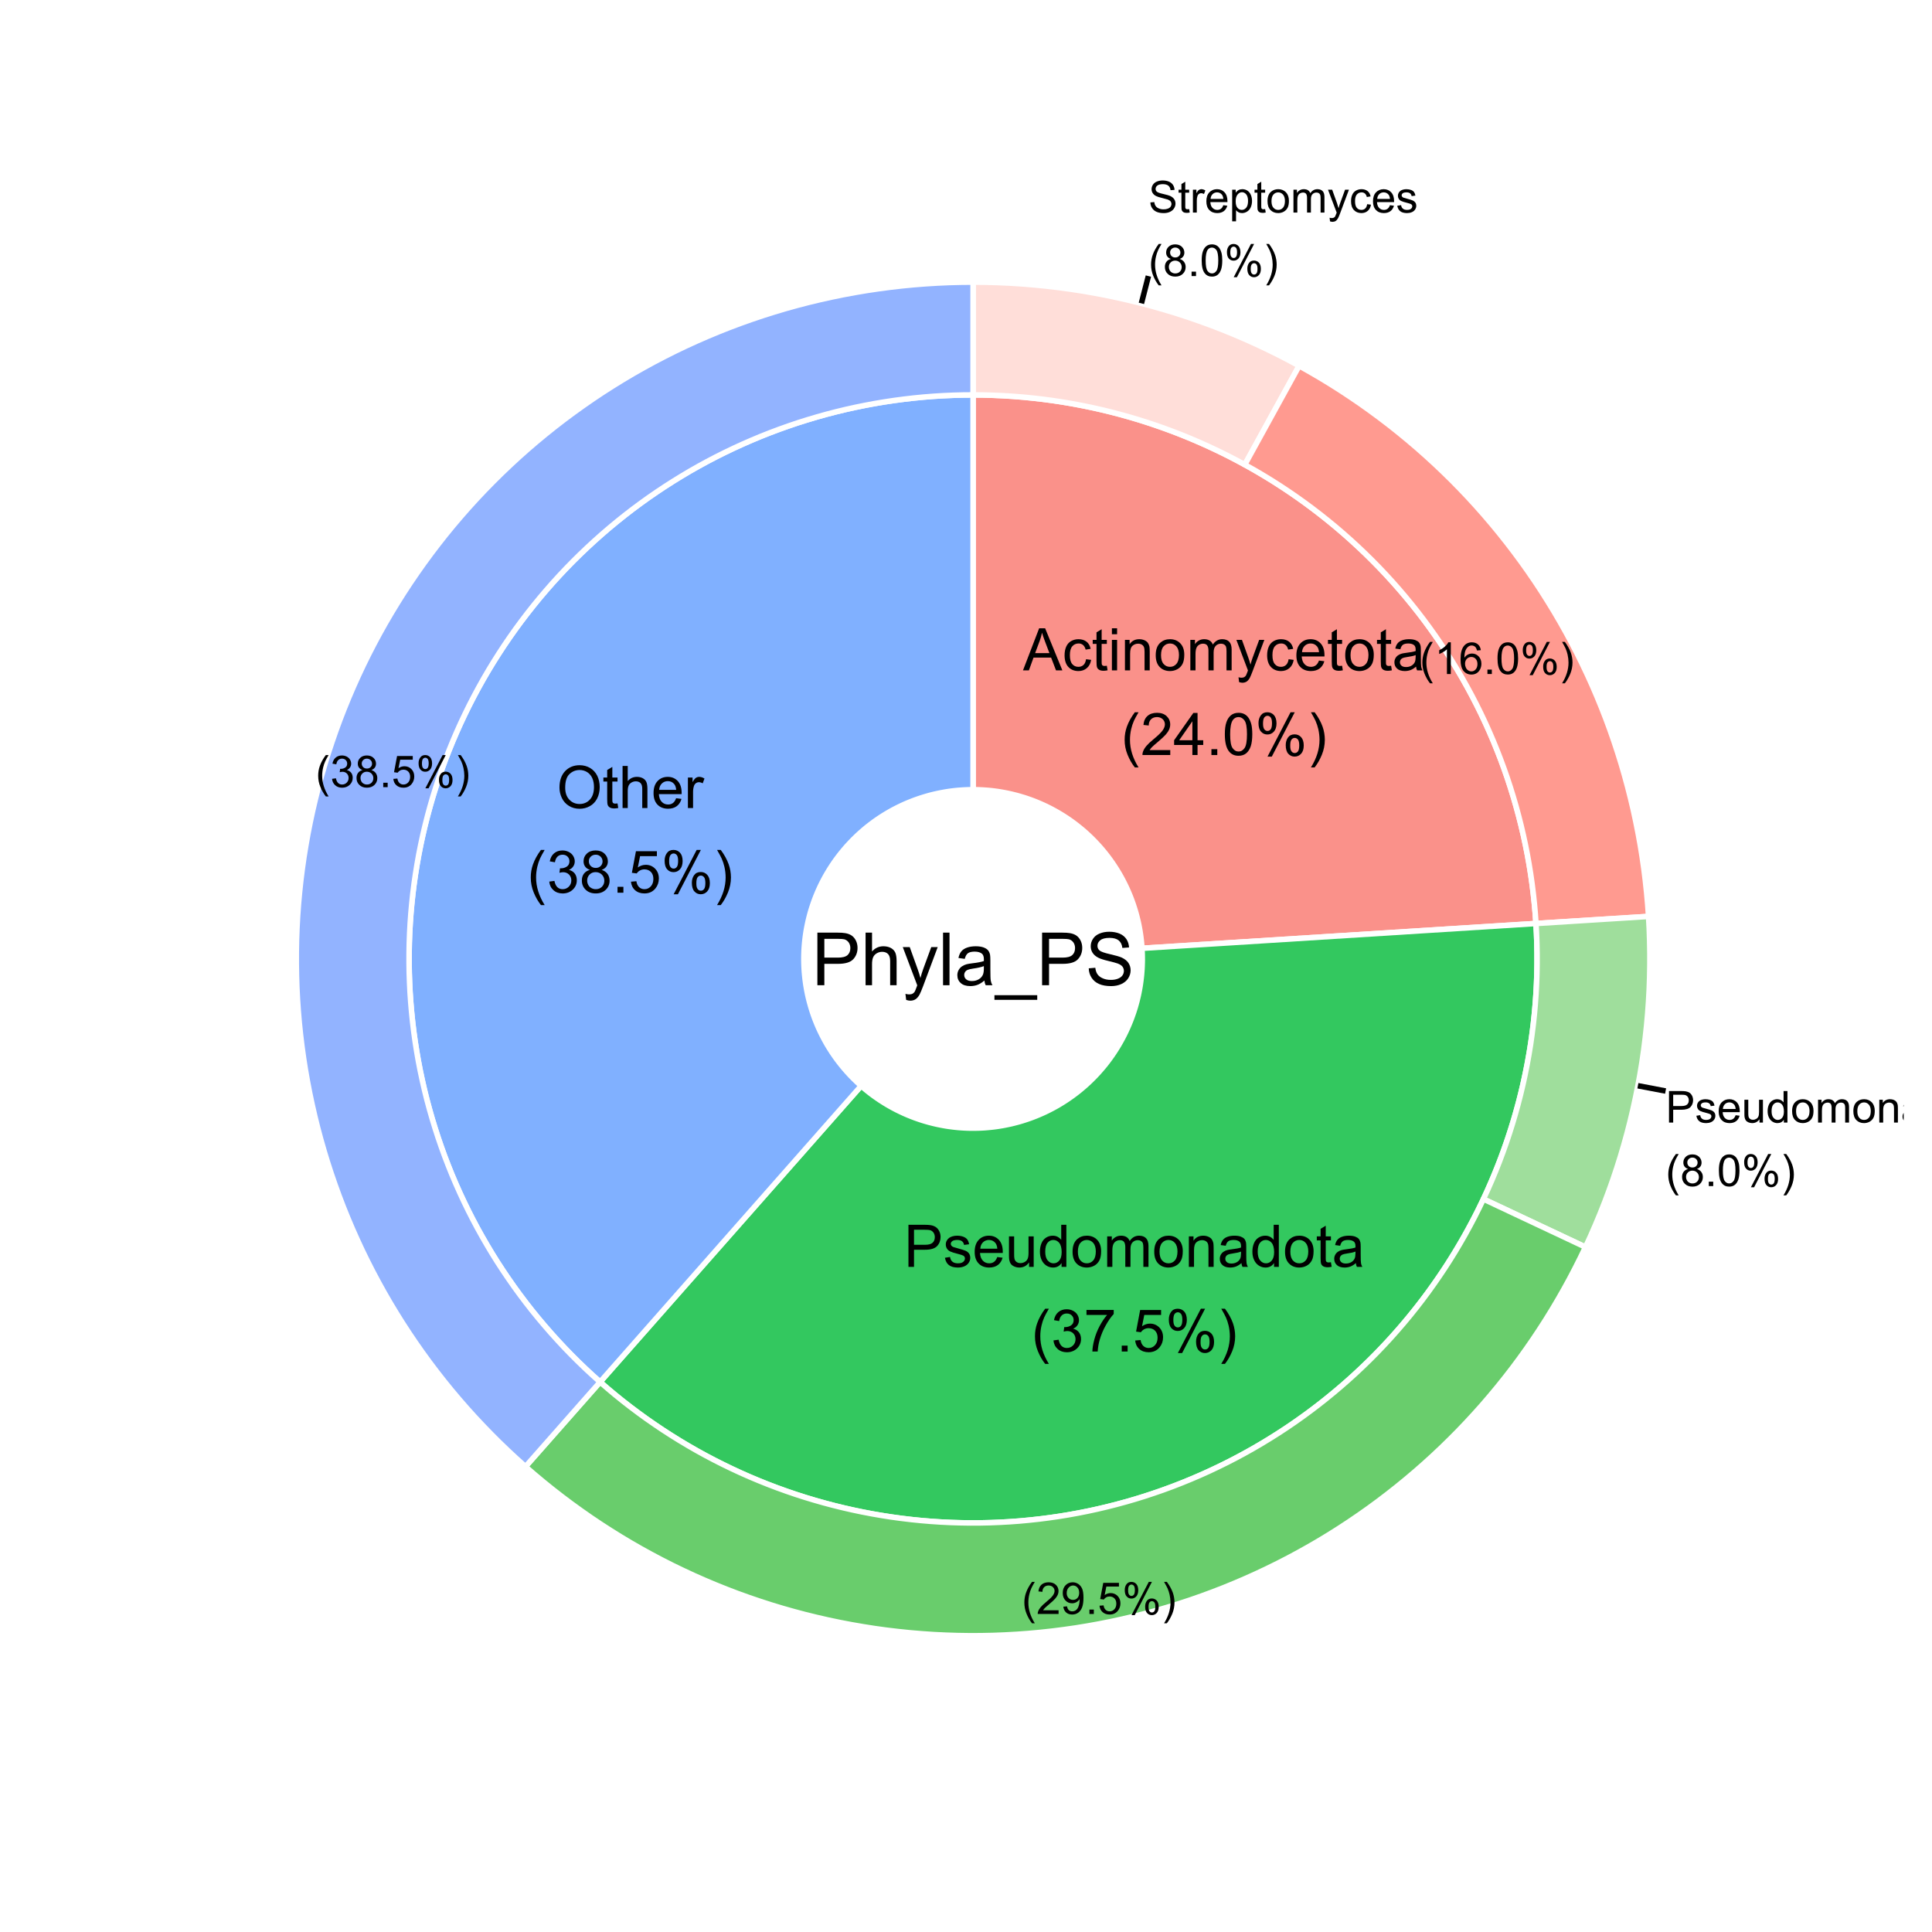 <?xml version="1.0" encoding="UTF-8"?>
<svg xmlns="http://www.w3.org/2000/svg" xmlns:xlink="http://www.w3.org/1999/xlink" width="374pt" height="374pt" viewBox="0 0 374 374" version="1.1">
<defs>
<g>
<symbol overflow="visible" id="glyph0-0">
<path style="stroke:none;" d="M 1.422 0 L 1.422 -7.113 L 7.113 -7.113 L 7.113 0 Z M 1.602 -0.18 L 6.934 -0.18 L 6.934 -6.934 L 1.602 -6.934 Z M 1.602 -0.18 "/>
</symbol>
<symbol overflow="visible" id="glyph0-1">
<path style="stroke:none;" d="M -0.016 0 L 3.113 -8.148 L 4.273 -8.148 L 7.609 0 L 6.379 0 L 5.43 -2.469 L 2.023 -2.469 L 1.129 0 Z M 2.336 -3.344 L 5.098 -3.344 L 4.246 -5.602 C 3.984 -6.285 3.793 -6.848 3.668 -7.293 C 3.562 -6.766 3.414 -6.246 3.23 -5.734 Z M 2.336 -3.344 "/>
</symbol>
<symbol overflow="visible" id="glyph0-2">
<path style="stroke:none;" d="M 4.602 -2.16 L 5.586 -2.035 C 5.473 -1.352 5.199 -0.82 4.758 -0.441 C 4.312 -0.059 3.77 0.129 3.129 0.133 C 2.32 0.129 1.668 -0.133 1.18 -0.656 C 0.688 -1.184 0.445 -1.941 0.445 -2.93 C 0.445 -3.562 0.551 -4.117 0.762 -4.598 C 0.973 -5.074 1.293 -5.434 1.723 -5.676 C 2.152 -5.914 2.621 -6.035 3.133 -6.035 C 3.77 -6.035 4.293 -5.871 4.703 -5.547 C 5.109 -5.223 5.371 -4.762 5.492 -4.168 L 4.52 -4.02 C 4.422 -4.414 4.258 -4.711 4.023 -4.91 C 3.785 -5.109 3.5 -5.207 3.172 -5.211 C 2.664 -5.207 2.258 -5.027 1.945 -4.668 C 1.629 -4.305 1.469 -3.734 1.473 -2.957 C 1.469 -2.16 1.621 -1.582 1.926 -1.227 C 2.227 -0.863 2.625 -0.684 3.117 -0.688 C 3.508 -0.684 3.836 -0.805 4.102 -1.047 C 4.363 -1.285 4.527 -1.656 4.602 -2.16 Z M 4.602 -2.16 "/>
</symbol>
<symbol overflow="visible" id="glyph0-3">
<path style="stroke:none;" d="M 2.934 -0.895 L 3.078 -0.012 C 2.793 0.047 2.543 0.074 2.324 0.078 C 1.957 0.074 1.676 0.02 1.477 -0.094 C 1.277 -0.207 1.137 -0.355 1.055 -0.547 C 0.973 -0.73 0.93 -1.125 0.934 -1.727 L 0.934 -5.125 L 0.199 -5.125 L 0.199 -5.902 L 0.934 -5.902 L 0.934 -7.363 L 1.93 -7.965 L 1.93 -5.902 L 2.934 -5.902 L 2.934 -5.125 L 1.93 -5.125 L 1.93 -1.672 C 1.926 -1.383 1.945 -1.199 1.98 -1.121 C 2.016 -1.035 2.07 -0.973 2.152 -0.926 C 2.23 -0.879 2.348 -0.855 2.496 -0.855 C 2.605 -0.855 2.75 -0.867 2.934 -0.895 Z M 2.934 -0.895 "/>
</symbol>
<symbol overflow="visible" id="glyph0-4">
<path style="stroke:none;" d="M 0.754 -6.996 L 0.754 -8.148 L 1.758 -8.148 L 1.758 -6.996 Z M 0.754 0 L 0.754 -5.902 L 1.758 -5.902 L 1.758 0 Z M 0.754 0 "/>
</symbol>
<symbol overflow="visible" id="glyph0-5">
<path style="stroke:none;" d="M 0.75 0 L 0.75 -5.902 L 1.652 -5.902 L 1.652 -5.062 C 2.082 -5.711 2.707 -6.035 3.527 -6.035 C 3.883 -6.035 4.207 -5.969 4.508 -5.844 C 4.805 -5.711 5.031 -5.543 5.18 -5.34 C 5.328 -5.129 5.43 -4.883 5.492 -4.602 C 5.523 -4.414 5.543 -4.09 5.547 -3.629 L 5.547 0 L 4.547 0 L 4.547 -3.59 C 4.547 -3.996 4.508 -4.301 4.43 -4.504 C 4.352 -4.703 4.211 -4.863 4.016 -4.988 C 3.812 -5.105 3.582 -5.168 3.316 -5.168 C 2.891 -5.168 2.523 -5.031 2.215 -4.762 C 1.902 -4.488 1.746 -3.977 1.75 -3.223 L 1.75 0 Z M 0.75 0 "/>
</symbol>
<symbol overflow="visible" id="glyph0-6">
<path style="stroke:none;" d="M 0.379 -2.949 C 0.375 -4.039 0.68 -4.852 1.289 -5.379 C 1.797 -5.816 2.414 -6.035 3.145 -6.035 C 3.953 -6.035 4.617 -5.77 5.133 -5.238 C 5.648 -4.707 5.906 -3.973 5.906 -3.035 C 5.906 -2.273 5.789 -1.676 5.562 -1.242 C 5.332 -0.805 5.004 -0.465 4.57 -0.227 C 4.133 0.012 3.656 0.129 3.145 0.133 C 2.316 0.129 1.648 -0.133 1.141 -0.66 C 0.629 -1.188 0.375 -1.949 0.379 -2.949 Z M 1.406 -2.949 C 1.406 -2.191 1.57 -1.625 1.898 -1.25 C 2.227 -0.871 2.641 -0.684 3.145 -0.688 C 3.641 -0.684 4.055 -0.875 4.383 -1.254 C 4.711 -1.633 4.875 -2.207 4.879 -2.984 C 4.875 -3.711 4.707 -4.266 4.379 -4.641 C 4.043 -5.016 3.633 -5.203 3.145 -5.207 C 2.641 -5.203 2.227 -5.016 1.898 -4.645 C 1.57 -4.27 1.406 -3.703 1.406 -2.949 Z M 1.406 -2.949 "/>
</symbol>
<symbol overflow="visible" id="glyph0-7">
<path style="stroke:none;" d="M 0.75 0 L 0.75 -5.902 L 1.645 -5.902 L 1.645 -5.074 C 1.828 -5.363 2.074 -5.594 2.383 -5.77 C 2.688 -5.945 3.039 -6.035 3.434 -6.035 C 3.871 -6.035 4.227 -5.941 4.508 -5.762 C 4.785 -5.578 4.984 -5.324 5.102 -5 C 5.566 -5.688 6.176 -6.035 6.926 -6.035 C 7.508 -6.035 7.957 -5.871 8.273 -5.547 C 8.586 -5.223 8.742 -4.723 8.746 -4.051 L 8.746 0 L 7.754 0 L 7.754 -3.719 C 7.75 -4.113 7.719 -4.402 7.656 -4.582 C 7.59 -4.758 7.473 -4.898 7.301 -5.008 C 7.129 -5.113 6.93 -5.168 6.703 -5.168 C 6.285 -5.168 5.938 -5.027 5.668 -4.754 C 5.391 -4.473 5.254 -4.031 5.258 -3.43 L 5.258 0 L 4.258 0 L 4.258 -3.836 C 4.254 -4.277 4.172 -4.609 4.012 -4.832 C 3.848 -5.055 3.582 -5.168 3.211 -5.168 C 2.93 -5.168 2.668 -5.094 2.43 -4.945 C 2.191 -4.797 2.02 -4.578 1.91 -4.293 C 1.801 -4.008 1.746 -3.598 1.75 -3.062 L 1.75 0 Z M 0.75 0 "/>
</symbol>
<symbol overflow="visible" id="glyph0-8">
<path style="stroke:none;" d="M 0.707 2.273 L 0.594 1.332 C 0.809 1.387 1 1.418 1.168 1.422 C 1.387 1.418 1.566 1.379 1.699 1.309 C 1.832 1.23 1.941 1.129 2.027 1 C 2.09 0.898 2.191 0.648 2.336 0.254 C 2.352 0.195 2.379 0.117 2.422 0.012 L 0.184 -5.902 L 1.262 -5.902 L 2.488 -2.484 C 2.648 -2.047 2.793 -1.59 2.918 -1.117 C 3.031 -1.574 3.168 -2.023 3.328 -2.461 L 4.59 -5.902 L 5.59 -5.902 L 3.344 0.102 C 3.102 0.746 2.914 1.191 2.785 1.438 C 2.602 1.766 2.398 2.008 2.172 2.164 C 1.941 2.312 1.668 2.391 1.352 2.395 C 1.156 2.391 0.941 2.352 0.707 2.273 Z M 0.707 2.273 "/>
</symbol>
<symbol overflow="visible" id="glyph0-9">
<path style="stroke:none;" d="M 4.789 -1.902 L 5.824 -1.773 C 5.66 -1.168 5.355 -0.699 4.918 -0.367 C 4.473 -0.035 3.91 0.129 3.23 0.133 C 2.363 0.129 1.68 -0.133 1.176 -0.664 C 0.668 -1.191 0.414 -1.938 0.418 -2.902 C 0.414 -3.891 0.672 -4.66 1.184 -5.211 C 1.691 -5.758 2.352 -6.035 3.172 -6.035 C 3.957 -6.035 4.602 -5.766 5.105 -5.227 C 5.602 -4.688 5.852 -3.93 5.855 -2.961 C 5.852 -2.898 5.852 -2.812 5.852 -2.695 L 1.449 -2.695 C 1.484 -2.047 1.668 -1.547 2 -1.203 C 2.328 -0.855 2.742 -0.684 3.234 -0.688 C 3.602 -0.684 3.914 -0.781 4.172 -0.977 C 4.43 -1.168 4.633 -1.477 4.789 -1.902 Z M 1.508 -3.52 L 4.801 -3.52 C 4.754 -4.012 4.629 -4.383 4.422 -4.633 C 4.102 -5.016 3.688 -5.207 3.184 -5.211 C 2.723 -5.207 2.336 -5.055 2.023 -4.75 C 1.707 -4.441 1.535 -4.031 1.508 -3.52 Z M 1.508 -3.52 "/>
</symbol>
<symbol overflow="visible" id="glyph0-10">
<path style="stroke:none;" d="M 4.602 -0.727 C 4.227 -0.41 3.871 -0.188 3.531 -0.059 C 3.184 0.066 2.816 0.129 2.43 0.133 C 1.777 0.129 1.277 -0.027 0.934 -0.34 C 0.582 -0.656 0.41 -1.059 0.41 -1.555 C 0.41 -1.84 0.473 -2.105 0.605 -2.348 C 0.734 -2.586 0.91 -2.777 1.125 -2.922 C 1.336 -3.066 1.574 -3.176 1.844 -3.25 C 2.039 -3.301 2.336 -3.352 2.734 -3.402 C 3.539 -3.496 4.133 -3.609 4.52 -3.746 C 4.52 -3.879 4.523 -3.969 4.523 -4.008 C 4.523 -4.414 4.426 -4.699 4.238 -4.867 C 3.98 -5.09 3.602 -5.203 3.102 -5.207 C 2.625 -5.203 2.277 -5.121 2.059 -4.957 C 1.832 -4.793 1.668 -4.5 1.562 -4.086 L 0.582 -4.219 C 0.668 -4.637 0.816 -4.973 1.023 -5.23 C 1.223 -5.484 1.516 -5.684 1.906 -5.824 C 2.289 -5.965 2.738 -6.035 3.246 -6.035 C 3.746 -6.035 4.152 -5.973 4.473 -5.855 C 4.785 -5.734 5.02 -5.586 5.168 -5.41 C 5.316 -5.227 5.418 -5 5.48 -4.73 C 5.512 -4.555 5.531 -4.25 5.531 -3.809 L 5.531 -2.473 C 5.531 -1.543 5.551 -0.953 5.594 -0.707 C 5.633 -0.461 5.719 -0.227 5.848 0 L 4.801 0 C 4.691 -0.207 4.625 -0.449 4.602 -0.727 Z M 4.52 -2.961 C 4.152 -2.809 3.609 -2.684 2.883 -2.586 C 2.469 -2.523 2.176 -2.457 2.012 -2.383 C 1.84 -2.309 1.711 -2.199 1.617 -2.059 C 1.523 -1.91 1.477 -1.754 1.477 -1.582 C 1.477 -1.316 1.574 -1.094 1.777 -0.914 C 1.977 -0.734 2.273 -0.645 2.668 -0.648 C 3.051 -0.645 3.395 -0.73 3.695 -0.902 C 3.992 -1.07 4.211 -1.301 4.355 -1.594 C 4.461 -1.82 4.516 -2.152 4.52 -2.594 Z M 4.52 -2.961 "/>
</symbol>
<symbol overflow="visible" id="glyph0-11">
<path style="stroke:none;" d="M 2.66 2.395 C 2.105 1.695 1.637 0.883 1.258 -0.047 C 0.875 -0.98 0.684 -1.945 0.688 -2.949 C 0.684 -3.828 0.828 -4.676 1.117 -5.484 C 1.449 -6.422 1.965 -7.355 2.66 -8.285 L 3.379 -8.285 C 2.93 -7.512 2.633 -6.961 2.488 -6.637 C 2.262 -6.121 2.086 -5.586 1.957 -5.035 C 1.797 -4.34 1.715 -3.645 1.719 -2.945 C 1.715 -1.16 2.27 0.617 3.379 2.395 Z M 2.66 2.395 "/>
</symbol>
<symbol overflow="visible" id="glyph0-12">
<path style="stroke:none;" d="M 5.73 -0.961 L 5.73 0 L 0.344 0 C 0.332 -0.238 0.371 -0.469 0.461 -0.695 C 0.598 -1.059 0.816 -1.418 1.121 -1.777 C 1.418 -2.129 1.855 -2.543 2.43 -3.012 C 3.312 -3.738 3.91 -4.312 4.223 -4.738 C 4.531 -5.16 4.688 -5.562 4.691 -5.941 C 4.688 -6.336 4.547 -6.668 4.266 -6.941 C 3.98 -7.211 3.609 -7.348 3.156 -7.352 C 2.672 -7.348 2.285 -7.203 2 -6.918 C 1.707 -6.625 1.562 -6.227 1.562 -5.719 L 0.535 -5.824 C 0.602 -6.59 0.867 -7.172 1.328 -7.574 C 1.785 -7.977 2.402 -8.18 3.18 -8.18 C 3.957 -8.18 4.574 -7.961 5.035 -7.527 C 5.488 -7.094 5.719 -6.559 5.719 -5.918 C 5.719 -5.59 5.648 -5.27 5.516 -4.957 C 5.379 -4.641 5.16 -4.309 4.852 -3.961 C 4.543 -3.613 4.027 -3.133 3.312 -2.527 C 2.707 -2.02 2.324 -1.68 2.156 -1.504 C 1.984 -1.32 1.844 -1.141 1.734 -0.961 Z M 5.73 -0.961 "/>
</symbol>
<symbol overflow="visible" id="glyph0-13">
<path style="stroke:none;" d="M 3.68 0 L 3.68 -1.949 L 0.145 -1.949 L 0.145 -2.867 L 3.863 -8.148 L 4.68 -8.148 L 4.68 -2.867 L 5.781 -2.867 L 5.781 -1.949 L 4.68 -1.949 L 4.68 0 Z M 3.68 -2.867 L 3.68 -6.539 L 1.129 -2.867 Z M 3.68 -2.867 "/>
</symbol>
<symbol overflow="visible" id="glyph0-14">
<path style="stroke:none;" d="M 1.035 0 L 1.035 -1.141 L 2.172 -1.141 L 2.172 0 Z M 1.035 0 "/>
</symbol>
<symbol overflow="visible" id="glyph0-15">
<path style="stroke:none;" d="M 0.473 -4.02 C 0.469 -4.98 0.566 -5.754 0.77 -6.34 C 0.965 -6.926 1.262 -7.379 1.652 -7.699 C 2.043 -8.02 2.535 -8.18 3.129 -8.18 C 3.566 -8.18 3.949 -8.09 4.277 -7.914 C 4.605 -7.738 4.875 -7.484 5.094 -7.152 C 5.305 -6.82 5.477 -6.418 5.602 -5.941 C 5.723 -5.465 5.781 -4.824 5.785 -4.02 C 5.781 -3.062 5.684 -2.289 5.488 -1.703 C 5.289 -1.113 4.996 -0.66 4.609 -0.34 C 4.215 -0.02 3.723 0.141 3.129 0.141 C 2.34 0.141 1.723 -0.141 1.277 -0.707 C 0.738 -1.383 0.469 -2.488 0.473 -4.02 Z M 1.5 -4.02 C 1.5 -2.68 1.656 -1.789 1.969 -1.348 C 2.281 -0.902 2.668 -0.68 3.129 -0.684 C 3.586 -0.68 3.969 -0.902 4.285 -1.348 C 4.598 -1.793 4.758 -2.684 4.758 -4.02 C 4.758 -5.359 4.598 -6.25 4.285 -6.691 C 3.969 -7.129 3.582 -7.348 3.117 -7.352 C 2.656 -7.348 2.289 -7.152 2.016 -6.77 C 1.672 -6.27 1.5 -5.355 1.5 -4.02 Z M 1.5 -4.02 "/>
</symbol>
<symbol overflow="visible" id="glyph0-16">
<path style="stroke:none;" d="M 0.66 -6.191 C 0.656 -6.77 0.801 -7.262 1.098 -7.672 C 1.387 -8.078 1.812 -8.285 2.371 -8.285 C 2.883 -8.285 3.305 -8.102 3.641 -7.738 C 3.973 -7.371 4.141 -6.836 4.145 -6.129 C 4.141 -5.441 3.973 -4.91 3.637 -4.539 C 3.297 -4.164 2.879 -3.977 2.383 -3.98 C 1.887 -3.977 1.477 -4.16 1.152 -4.527 C 0.82 -4.891 0.656 -5.445 0.66 -6.191 Z M 2.402 -7.598 C 2.152 -7.594 1.945 -7.484 1.781 -7.273 C 1.617 -7.055 1.535 -6.66 1.535 -6.09 C 1.535 -5.566 1.617 -5.199 1.785 -4.988 C 1.949 -4.77 2.156 -4.664 2.402 -4.668 C 2.652 -4.664 2.859 -4.77 3.023 -4.988 C 3.188 -5.199 3.27 -5.594 3.273 -6.168 C 3.27 -6.691 3.188 -7.062 3.023 -7.277 C 2.855 -7.488 2.648 -7.594 2.402 -7.598 Z M 2.406 0.301 L 6.863 -8.285 L 7.676 -8.285 L 3.234 0.301 Z M 5.93 -1.91 C 5.93 -2.496 6.074 -2.992 6.367 -3.398 C 6.66 -3.805 7.086 -4.008 7.648 -4.008 C 8.156 -4.008 8.578 -3.824 8.914 -3.457 C 9.246 -3.09 9.414 -2.555 9.418 -1.852 C 9.414 -1.16 9.246 -0.629 8.91 -0.258 C 8.57 0.113 8.152 0.297 7.652 0.301 C 7.16 0.297 6.75 0.117 6.422 -0.25 C 6.094 -0.617 5.93 -1.172 5.93 -1.91 Z M 7.676 -3.316 C 7.422 -3.316 7.211 -3.207 7.047 -2.992 C 6.879 -2.777 6.797 -2.383 6.801 -1.812 C 6.797 -1.289 6.879 -0.922 7.051 -0.711 C 7.215 -0.492 7.422 -0.387 7.668 -0.391 C 7.922 -0.387 8.133 -0.492 8.297 -0.711 C 8.461 -0.922 8.543 -1.316 8.547 -1.891 C 8.543 -2.414 8.461 -2.781 8.297 -2.996 C 8.129 -3.207 7.922 -3.316 7.676 -3.316 Z M 7.676 -3.316 "/>
</symbol>
<symbol overflow="visible" id="glyph0-17">
<path style="stroke:none;" d="M 1.406 2.395 L 0.688 2.395 C 1.793 0.617 2.348 -1.16 2.352 -2.945 C 2.348 -3.637 2.27 -4.328 2.113 -5.02 C 1.984 -5.57 1.809 -6.102 1.582 -6.617 C 1.438 -6.945 1.137 -7.504 0.688 -8.285 L 1.406 -8.285 C 2.102 -7.355 2.613 -6.422 2.949 -5.484 C 3.23 -4.676 3.375 -3.828 3.379 -2.949 C 3.375 -1.945 3.184 -0.98 2.801 -0.047 C 2.418 0.883 1.953 1.695 1.406 2.395 Z M 1.406 2.395 "/>
</symbol>
<symbol overflow="visible" id="glyph0-18">
<path style="stroke:none;" d="M 0.879 0 L 0.879 -8.148 L 3.949 -8.148 C 4.488 -8.145 4.902 -8.117 5.191 -8.07 C 5.59 -8 5.922 -7.875 6.195 -7.688 C 6.461 -7.5 6.68 -7.234 6.848 -6.898 C 7.012 -6.559 7.094 -6.191 7.098 -5.789 C 7.094 -5.094 6.875 -4.508 6.434 -4.031 C 5.992 -3.551 5.195 -3.309 4.047 -3.312 L 1.957 -3.312 L 1.957 0 Z M 1.957 -4.273 L 4.062 -4.273 C 4.754 -4.27 5.25 -4.398 5.543 -4.66 C 5.836 -4.918 5.98 -5.285 5.984 -5.758 C 5.98 -6.098 5.895 -6.391 5.727 -6.633 C 5.551 -6.875 5.324 -7.035 5.047 -7.113 C 4.859 -7.16 4.523 -7.184 4.039 -7.184 L 1.957 -7.184 Z M 1.957 -4.273 "/>
</symbol>
<symbol overflow="visible" id="glyph0-19">
<path style="stroke:none;" d="M 0.352 -1.762 L 1.34 -1.918 C 1.391 -1.52 1.543 -1.215 1.801 -1.004 C 2.051 -0.789 2.406 -0.684 2.867 -0.688 C 3.32 -0.684 3.66 -0.777 3.887 -0.969 C 4.105 -1.152 4.219 -1.375 4.223 -1.629 C 4.219 -1.855 4.121 -2.031 3.93 -2.16 C 3.789 -2.25 3.449 -2.363 2.906 -2.5 C 2.172 -2.684 1.66 -2.844 1.379 -2.98 C 1.094 -3.113 0.879 -3.301 0.734 -3.543 C 0.586 -3.781 0.516 -4.047 0.516 -4.336 C 0.516 -4.598 0.574 -4.84 0.695 -5.066 C 0.816 -5.289 0.98 -5.477 1.188 -5.625 C 1.34 -5.738 1.551 -5.832 1.824 -5.914 C 2.09 -5.992 2.379 -6.035 2.691 -6.035 C 3.148 -6.035 3.555 -5.969 3.906 -5.836 C 4.254 -5.703 4.512 -5.52 4.684 -5.293 C 4.848 -5.062 4.965 -4.758 5.027 -4.379 L 4.051 -4.246 C 4.004 -4.547 3.875 -4.785 3.664 -4.957 C 3.445 -5.125 3.145 -5.207 2.762 -5.211 C 2.301 -5.207 1.973 -5.133 1.777 -4.984 C 1.578 -4.832 1.48 -4.656 1.484 -4.453 C 1.48 -4.32 1.523 -4.203 1.605 -4.102 C 1.684 -3.992 1.809 -3.902 1.988 -3.836 C 2.086 -3.793 2.383 -3.707 2.875 -3.578 C 3.578 -3.387 4.07 -3.23 4.352 -3.113 C 4.629 -2.988 4.848 -2.816 5.012 -2.59 C 5.168 -2.359 5.25 -2.074 5.25 -1.734 C 5.25 -1.398 5.152 -1.082 4.957 -0.793 C 4.762 -0.496 4.48 -0.27 4.117 -0.109 C 3.746 0.051 3.332 0.129 2.875 0.133 C 2.105 0.129 1.52 -0.027 1.117 -0.344 C 0.715 -0.66 0.461 -1.133 0.352 -1.762 Z M 0.352 -1.762 "/>
</symbol>
<symbol overflow="visible" id="glyph0-20">
<path style="stroke:none;" d="M 4.617 0 L 4.617 -0.867 C 4.156 -0.203 3.531 0.129 2.746 0.133 C 2.395 0.129 2.07 0.066 1.77 -0.066 C 1.465 -0.195 1.238 -0.363 1.098 -0.566 C 0.949 -0.766 0.848 -1.016 0.789 -1.312 C 0.746 -1.508 0.727 -1.816 0.727 -2.246 L 0.727 -5.902 L 1.727 -5.902 L 1.727 -2.629 C 1.723 -2.102 1.742 -1.75 1.789 -1.574 C 1.848 -1.309 1.98 -1.102 2.188 -0.953 C 2.391 -0.801 2.645 -0.727 2.945 -0.727 C 3.242 -0.727 3.523 -0.801 3.789 -0.957 C 4.051 -1.105 4.238 -1.316 4.348 -1.586 C 4.457 -1.848 4.512 -2.23 4.512 -2.738 L 4.512 -5.902 L 5.512 -5.902 L 5.512 0 Z M 4.617 0 "/>
</symbol>
<symbol overflow="visible" id="glyph0-21">
<path style="stroke:none;" d="M 4.578 0 L 4.578 -0.746 C 4.203 -0.16 3.656 0.129 2.93 0.133 C 2.457 0.129 2.023 0.004 1.629 -0.254 C 1.234 -0.512 0.93 -0.875 0.715 -1.34 C 0.496 -1.805 0.387 -2.34 0.391 -2.945 C 0.387 -3.531 0.484 -4.066 0.684 -4.547 C 0.875 -5.027 1.168 -5.395 1.566 -5.652 C 1.957 -5.906 2.398 -6.035 2.883 -6.035 C 3.238 -6.035 3.555 -5.957 3.832 -5.809 C 4.109 -5.656 4.336 -5.461 4.512 -5.223 L 4.512 -8.148 L 5.508 -8.148 L 5.508 0 Z M 1.418 -2.945 C 1.418 -2.188 1.574 -1.621 1.895 -1.25 C 2.207 -0.871 2.586 -0.684 3.023 -0.688 C 3.461 -0.684 3.832 -0.863 4.137 -1.223 C 4.441 -1.578 4.594 -2.125 4.598 -2.863 C 4.594 -3.668 4.438 -4.262 4.129 -4.641 C 3.816 -5.016 3.434 -5.203 2.98 -5.207 C 2.531 -5.203 2.16 -5.02 1.863 -4.66 C 1.566 -4.293 1.418 -3.723 1.418 -2.945 Z M 1.418 -2.945 "/>
</symbol>
<symbol overflow="visible" id="glyph0-22">
<path style="stroke:none;" d="M 0.477 -2.152 L 1.477 -2.285 C 1.594 -1.715 1.789 -1.305 2.062 -1.059 C 2.336 -0.805 2.672 -0.68 3.074 -0.684 C 3.539 -0.68 3.934 -0.844 4.262 -1.172 C 4.582 -1.496 4.746 -1.898 4.75 -2.383 C 4.746 -2.84 4.598 -3.219 4.301 -3.52 C 4 -3.816 3.617 -3.965 3.156 -3.969 C 2.965 -3.965 2.73 -3.93 2.449 -3.855 L 2.562 -4.734 C 2.625 -4.727 2.68 -4.723 2.723 -4.723 C 3.148 -4.723 3.531 -4.832 3.871 -5.055 C 4.211 -5.277 4.383 -5.621 4.383 -6.086 C 4.383 -6.449 4.258 -6.754 4.012 -6.996 C 3.762 -7.238 3.441 -7.359 3.051 -7.359 C 2.66 -7.359 2.336 -7.234 2.078 -6.992 C 1.816 -6.742 1.648 -6.375 1.578 -5.891 L 0.578 -6.07 C 0.699 -6.738 0.977 -7.254 1.41 -7.625 C 1.844 -7.992 2.383 -8.18 3.027 -8.18 C 3.469 -8.18 3.879 -8.082 4.254 -7.895 C 4.629 -7.699 4.914 -7.441 5.113 -7.113 C 5.312 -6.781 5.414 -6.43 5.414 -6.062 C 5.414 -5.707 5.316 -5.387 5.129 -5.102 C 4.938 -4.809 4.66 -4.578 4.289 -4.414 C 4.77 -4.297 5.141 -4.066 5.41 -3.719 C 5.676 -3.367 5.812 -2.93 5.812 -2.406 C 5.812 -1.691 5.551 -1.09 5.035 -0.598 C 4.512 -0.105 3.855 0.141 3.066 0.145 C 2.348 0.141 1.754 -0.07 1.285 -0.492 C 0.809 -0.918 0.539 -1.469 0.477 -2.152 Z M 0.477 -2.152 "/>
</symbol>
<symbol overflow="visible" id="glyph0-23">
<path style="stroke:none;" d="M 0.539 -7.078 L 0.539 -8.043 L 5.812 -8.043 L 5.812 -7.262 C 5.293 -6.707 4.777 -5.977 4.27 -5.062 C 3.758 -4.148 3.363 -3.207 3.09 -2.238 C 2.887 -1.559 2.762 -0.812 2.707 0 L 1.68 0 C 1.688 -0.641 1.812 -1.414 2.055 -2.32 C 2.293 -3.227 2.641 -4.102 3.094 -4.949 C 3.543 -5.789 4.02 -6.5 4.527 -7.078 Z M 0.539 -7.078 "/>
</symbol>
<symbol overflow="visible" id="glyph0-24">
<path style="stroke:none;" d="M 0.473 -2.133 L 1.523 -2.223 C 1.602 -1.707 1.781 -1.324 2.062 -1.07 C 2.344 -0.809 2.684 -0.68 3.09 -0.684 C 3.566 -0.68 3.977 -0.859 4.312 -1.227 C 4.645 -1.586 4.809 -2.07 4.812 -2.672 C 4.809 -3.242 4.648 -3.691 4.332 -4.023 C 4.008 -4.352 3.59 -4.516 3.074 -4.52 C 2.75 -4.516 2.457 -4.441 2.199 -4.297 C 1.938 -4.148 1.734 -3.961 1.59 -3.73 L 0.648 -3.852 L 1.438 -8.035 L 5.492 -8.035 L 5.492 -7.078 L 2.238 -7.078 L 1.801 -4.891 C 2.285 -5.23 2.801 -5.402 3.34 -5.402 C 4.051 -5.402 4.648 -5.152 5.141 -4.66 C 5.625 -4.164 5.871 -3.531 5.875 -2.762 C 5.871 -2.02 5.656 -1.383 5.23 -0.852 C 4.703 -0.188 3.988 0.141 3.09 0.141 C 2.344 0.141 1.738 -0.066 1.273 -0.48 C 0.805 -0.895 0.539 -1.445 0.473 -2.133 Z M 0.473 -2.133 "/>
</symbol>
<symbol overflow="visible" id="glyph0-25">
<path style="stroke:none;" d="M 0.551 -3.969 C 0.551 -5.316 0.914 -6.375 1.641 -7.145 C 2.367 -7.906 3.305 -8.289 4.453 -8.293 C 5.203 -8.289 5.879 -8.109 6.484 -7.754 C 7.086 -7.391 7.547 -6.891 7.863 -6.25 C 8.18 -5.605 8.336 -4.875 8.34 -4.062 C 8.336 -3.234 8.172 -2.496 7.84 -1.844 C 7.504 -1.191 7.031 -0.699 6.422 -0.363 C 5.812 -0.027 5.152 0.141 4.445 0.141 C 3.676 0.141 2.992 -0.043 2.391 -0.414 C 1.785 -0.785 1.324 -1.293 1.016 -1.934 C 0.703 -2.574 0.551 -3.25 0.551 -3.969 Z M 1.66 -3.949 C 1.656 -2.965 1.922 -2.191 2.453 -1.629 C 2.98 -1.066 3.645 -0.785 4.441 -0.785 C 5.25 -0.785 5.914 -1.07 6.441 -1.641 C 6.965 -2.211 7.23 -3.02 7.23 -4.066 C 7.23 -4.73 7.117 -5.309 6.895 -5.805 C 6.668 -6.297 6.34 -6.68 5.91 -6.953 C 5.477 -7.223 4.992 -7.359 4.457 -7.363 C 3.691 -7.359 3.035 -7.098 2.484 -6.574 C 1.934 -6.051 1.656 -5.176 1.66 -3.949 Z M 1.66 -3.949 "/>
</symbol>
<symbol overflow="visible" id="glyph0-26">
<path style="stroke:none;" d="M 0.75 0 L 0.75 -8.148 L 1.75 -8.148 L 1.75 -5.223 C 2.215 -5.762 2.805 -6.035 3.52 -6.035 C 3.953 -6.035 4.332 -5.949 4.656 -5.777 C 4.977 -5.605 5.207 -5.367 5.348 -5.062 C 5.484 -4.758 5.555 -4.316 5.559 -3.738 L 5.559 0 L 4.559 0 L 4.559 -3.738 C 4.559 -4.238 4.449 -4.602 4.23 -4.828 C 4.012 -5.055 3.703 -5.168 3.312 -5.172 C 3.012 -5.168 2.734 -5.09 2.473 -4.941 C 2.211 -4.785 2.023 -4.578 1.914 -4.316 C 1.801 -4.051 1.746 -3.688 1.75 -3.23 L 1.75 0 Z M 0.75 0 "/>
</symbol>
<symbol overflow="visible" id="glyph0-27">
<path style="stroke:none;" d="M 0.738 0 L 0.738 -5.902 L 1.641 -5.902 L 1.641 -5.008 C 1.867 -5.426 2.078 -5.703 2.273 -5.836 C 2.469 -5.969 2.684 -6.035 2.918 -6.035 C 3.254 -6.035 3.594 -5.926 3.945 -5.711 L 3.602 -4.785 C 3.355 -4.926 3.109 -4.996 2.867 -5 C 2.645 -4.996 2.449 -4.93 2.277 -4.801 C 2.102 -4.668 1.977 -4.488 1.906 -4.258 C 1.789 -3.898 1.734 -3.508 1.738 -3.09 L 1.738 0 Z M 0.738 0 "/>
</symbol>
<symbol overflow="visible" id="glyph0-28">
<path style="stroke:none;" d="M 2.012 -4.418 C 1.594 -4.566 1.289 -4.781 1.09 -5.066 C 0.887 -5.348 0.785 -5.684 0.789 -6.078 C 0.785 -6.668 0.996 -7.168 1.426 -7.574 C 1.848 -7.977 2.418 -8.18 3.129 -8.18 C 3.84 -8.18 4.41 -7.973 4.844 -7.559 C 5.277 -7.145 5.496 -6.641 5.496 -6.051 C 5.496 -5.672 5.395 -5.344 5.199 -5.062 C 4.996 -4.781 4.695 -4.566 4.297 -4.418 C 4.793 -4.254 5.176 -3.988 5.438 -3.629 C 5.695 -3.262 5.824 -2.828 5.828 -2.328 C 5.824 -1.629 5.578 -1.043 5.09 -0.57 C 4.594 -0.094 3.945 0.141 3.145 0.141 C 2.34 0.141 1.691 -0.098 1.199 -0.574 C 0.703 -1.051 0.457 -1.645 0.461 -2.355 C 0.457 -2.887 0.59 -3.328 0.863 -3.688 C 1.129 -4.039 1.512 -4.285 2.012 -4.418 Z M 1.812 -6.113 C 1.809 -5.723 1.934 -5.41 2.184 -5.168 C 2.43 -4.922 2.754 -4.797 3.152 -4.801 C 3.535 -4.797 3.848 -4.918 4.098 -5.164 C 4.34 -5.406 4.465 -5.707 4.469 -6.059 C 4.465 -6.426 4.336 -6.734 4.086 -6.984 C 3.828 -7.234 3.516 -7.359 3.141 -7.359 C 2.758 -7.359 2.438 -7.234 2.188 -6.992 C 1.934 -6.742 1.809 -6.449 1.812 -6.113 Z M 1.488 -2.352 C 1.488 -2.062 1.555 -1.785 1.691 -1.52 C 1.824 -1.25 2.023 -1.047 2.293 -0.902 C 2.559 -0.754 2.848 -0.68 3.156 -0.684 C 3.633 -0.68 4.027 -0.832 4.34 -1.145 C 4.648 -1.449 4.805 -1.84 4.809 -2.316 C 4.805 -2.793 4.645 -3.191 4.324 -3.512 C 4.004 -3.824 3.602 -3.984 3.125 -3.984 C 2.648 -3.984 2.258 -3.828 1.953 -3.516 C 1.641 -3.203 1.488 -2.812 1.488 -2.352 Z M 1.488 -2.352 "/>
</symbol>
<symbol overflow="visible" id="glyph1-0">
<path style="stroke:none;" d="M 1.777 0 L 1.777 -8.891 L 8.891 -8.891 L 8.891 0 Z M 2 -0.223 L 8.668 -0.223 L 8.668 -8.668 L 2 -8.668 Z M 2 -0.223 "/>
</symbol>
<symbol overflow="visible" id="glyph1-1">
<path style="stroke:none;" d="M 1.098 0 L 1.098 -10.184 L 4.938 -10.184 C 5.613 -10.184 6.129 -10.148 6.488 -10.086 C 6.984 -10 7.406 -9.844 7.746 -9.609 C 8.082 -9.375 8.352 -9.047 8.562 -8.625 C 8.766 -8.203 8.871 -7.738 8.871 -7.238 C 8.871 -6.367 8.594 -5.637 8.043 -5.039 C 7.492 -4.438 6.496 -4.137 5.059 -4.141 L 2.445 -4.141 L 2.445 0 Z M 2.445 -5.344 L 5.078 -5.344 C 5.945 -5.344 6.562 -5.504 6.93 -5.828 C 7.293 -6.148 7.477 -6.605 7.48 -7.195 C 7.477 -7.621 7.367 -7.984 7.156 -8.289 C 6.938 -8.59 6.656 -8.789 6.309 -8.891 C 6.078 -8.945 5.66 -8.977 5.051 -8.98 L 2.445 -8.98 Z M 2.445 -5.344 "/>
</symbol>
<symbol overflow="visible" id="glyph1-2">
<path style="stroke:none;" d="M 0.938 0 L 0.938 -10.184 L 2.188 -10.184 L 2.188 -6.531 C 2.766 -7.203 3.504 -7.539 4.398 -7.543 C 4.941 -7.539 5.414 -7.434 5.82 -7.219 C 6.219 -7.004 6.508 -6.707 6.684 -6.328 C 6.855 -5.945 6.941 -5.395 6.945 -4.676 L 6.945 0 L 5.695 0 L 5.695 -4.676 C 5.695 -5.301 5.559 -5.754 5.289 -6.039 C 5.016 -6.324 4.633 -6.469 4.141 -6.469 C 3.77 -6.469 3.422 -6.371 3.094 -6.18 C 2.766 -5.984 2.531 -5.723 2.395 -5.395 C 2.254 -5.062 2.184 -4.609 2.188 -4.035 L 2.188 0 Z M 0.938 0 "/>
</symbol>
<symbol overflow="visible" id="glyph1-3">
<path style="stroke:none;" d="M 0.883 2.84 L 0.742 1.668 C 1.012 1.738 1.25 1.773 1.457 1.777 C 1.734 1.773 1.957 1.727 2.125 1.637 C 2.289 1.543 2.426 1.414 2.535 1.25 C 2.609 1.121 2.738 0.812 2.918 0.32 C 2.941 0.246 2.977 0.145 3.027 0.016 L 0.23 -7.379 L 1.578 -7.379 L 3.113 -3.105 C 3.309 -2.562 3.488 -1.992 3.648 -1.395 C 3.789 -1.969 3.961 -2.527 4.16 -3.078 L 5.738 -7.379 L 6.988 -7.379 L 4.184 0.125 C 3.879 0.93 3.645 1.488 3.48 1.801 C 3.258 2.207 3 2.508 2.715 2.703 C 2.426 2.891 2.086 2.988 1.688 2.992 C 1.445 2.988 1.176 2.938 0.883 2.84 Z M 0.883 2.84 "/>
</symbol>
<symbol overflow="visible" id="glyph1-4">
<path style="stroke:none;" d="M 0.91 0 L 0.91 -10.184 L 2.16 -10.184 L 2.16 0 Z M 0.91 0 "/>
</symbol>
<symbol overflow="visible" id="glyph1-5">
<path style="stroke:none;" d="M 5.75 -0.91 C 5.285 -0.512 4.84 -0.234 4.414 -0.074 C 3.984 0.086 3.527 0.164 3.035 0.168 C 2.223 0.164 1.598 -0.031 1.168 -0.426 C 0.73 -0.82 0.516 -1.328 0.516 -1.945 C 0.516 -2.305 0.598 -2.633 0.762 -2.934 C 0.926 -3.23 1.141 -3.469 1.406 -3.652 C 1.672 -3.832 1.969 -3.969 2.305 -4.062 C 2.547 -4.125 2.918 -4.188 3.418 -4.25 C 4.426 -4.367 5.172 -4.512 5.648 -4.684 C 5.652 -4.848 5.652 -4.957 5.656 -5.008 C 5.652 -5.516 5.535 -5.875 5.301 -6.086 C 4.977 -6.363 4.5 -6.504 3.875 -6.508 C 3.281 -6.504 2.848 -6.402 2.57 -6.199 C 2.289 -5.992 2.082 -5.625 1.953 -5.105 L 0.73 -5.273 C 0.836 -5.797 1.02 -6.219 1.277 -6.539 C 1.531 -6.859 1.898 -7.105 2.383 -7.281 C 2.863 -7.453 3.422 -7.539 4.059 -7.543 C 4.684 -7.539 5.195 -7.465 5.59 -7.32 C 5.984 -7.168 6.273 -6.984 6.461 -6.762 C 6.645 -6.535 6.773 -6.25 6.848 -5.91 C 6.887 -5.695 6.906 -5.312 6.91 -4.758 L 6.91 -3.09 C 6.906 -1.926 6.934 -1.191 6.988 -0.883 C 7.039 -0.574 7.145 -0.281 7.309 0 L 6 0 C 5.871 -0.258 5.785 -0.559 5.75 -0.91 Z M 5.648 -3.703 C 5.191 -3.516 4.508 -3.355 3.605 -3.23 C 3.09 -3.152 2.727 -3.07 2.516 -2.977 C 2.297 -2.883 2.133 -2.746 2.02 -2.57 C 1.902 -2.391 1.844 -2.195 1.848 -1.98 C 1.844 -1.645 1.973 -1.363 2.227 -1.145 C 2.477 -0.918 2.844 -0.809 3.336 -0.812 C 3.812 -0.809 4.242 -0.914 4.621 -1.129 C 4.992 -1.336 5.266 -1.625 5.445 -1.992 C 5.578 -2.273 5.648 -2.688 5.648 -3.242 Z M 5.648 -3.703 "/>
</symbol>
<symbol overflow="visible" id="glyph1-6">
<path style="stroke:none;" d="M -0.215 2.828 L -0.215 1.926 L 8.07 1.926 L 8.07 2.828 Z M -0.215 2.828 "/>
</symbol>
<symbol overflow="visible" id="glyph1-7">
<path style="stroke:none;" d="M 0.641 -3.273 L 1.91 -3.383 C 1.969 -2.867 2.105 -2.449 2.328 -2.129 C 2.547 -1.801 2.891 -1.539 3.355 -1.336 C 3.816 -1.133 4.336 -1.031 4.918 -1.035 C 5.426 -1.031 5.879 -1.105 6.277 -1.262 C 6.668 -1.41 6.961 -1.621 7.156 -1.891 C 7.344 -2.156 7.441 -2.449 7.445 -2.766 C 7.441 -3.082 7.348 -3.359 7.168 -3.602 C 6.98 -3.84 6.676 -4.039 6.25 -4.203 C 5.977 -4.305 5.371 -4.473 4.438 -4.699 C 3.5 -4.922 2.848 -5.133 2.473 -5.336 C 1.984 -5.59 1.621 -5.906 1.383 -6.281 C 1.145 -6.656 1.023 -7.078 1.027 -7.551 C 1.023 -8.062 1.172 -8.543 1.465 -8.992 C 1.754 -9.438 2.18 -9.777 2.742 -10.008 C 3.305 -10.238 3.926 -10.352 4.613 -10.355 C 5.363 -10.352 6.031 -10.23 6.609 -9.992 C 7.184 -9.746 7.625 -9.391 7.938 -8.918 C 8.246 -8.445 8.414 -7.91 8.441 -7.316 L 7.148 -7.219 C 7.078 -7.859 6.84 -8.344 6.441 -8.676 C 6.039 -9 5.449 -9.164 4.668 -9.168 C 3.852 -9.164 3.258 -9.016 2.887 -8.719 C 2.512 -8.422 2.324 -8.062 2.328 -7.641 C 2.324 -7.273 2.457 -6.973 2.723 -6.738 C 2.98 -6.5 3.656 -6.258 4.754 -6.012 C 5.848 -5.762 6.602 -5.543 7.008 -5.363 C 7.602 -5.086 8.039 -4.742 8.32 -4.324 C 8.602 -3.902 8.742 -3.418 8.746 -2.875 C 8.742 -2.332 8.586 -1.82 8.281 -1.344 C 7.969 -0.859 7.523 -0.488 6.941 -0.227 C 6.359 0.039 5.707 0.168 4.98 0.172 C 4.059 0.168 3.285 0.039 2.664 -0.23 C 2.039 -0.496 1.551 -0.902 1.199 -1.441 C 0.844 -1.98 0.656 -2.59 0.641 -3.273 Z M 0.641 -3.273 "/>
</symbol>
<symbol overflow="visible" id="glyph2-0">
<path style="stroke:none;" d="M 1.066 0 L 1.066 -5.336 L 5.336 -5.336 L 5.336 0 Z M 1.199 -0.133 L 5.203 -0.133 L 5.203 -5.203 L 1.199 -5.203 Z M 1.199 -0.133 "/>
</symbol>
<symbol overflow="visible" id="glyph2-1">
<path style="stroke:none;" d="M 0.383 -1.965 L 1.145 -2.031 C 1.176 -1.723 1.262 -1.473 1.398 -1.277 C 1.527 -1.082 1.73 -0.922 2.012 -0.801 C 2.285 -0.68 2.598 -0.621 2.949 -0.621 C 3.254 -0.621 3.527 -0.664 3.766 -0.758 C 4 -0.844 4.176 -0.969 4.293 -1.133 C 4.406 -1.289 4.465 -1.465 4.469 -1.66 C 4.465 -1.848 4.41 -2.016 4.301 -2.16 C 4.188 -2.301 4.004 -2.422 3.75 -2.523 C 3.586 -2.582 3.223 -2.68 2.66 -2.82 C 2.098 -2.953 1.703 -3.082 1.484 -3.199 C 1.188 -3.352 0.973 -3.539 0.832 -3.77 C 0.688 -3.992 0.613 -4.246 0.617 -4.531 C 0.613 -4.836 0.703 -5.125 0.879 -5.395 C 1.051 -5.66 1.305 -5.863 1.645 -6.004 C 1.98 -6.141 2.355 -6.211 2.766 -6.215 C 3.219 -6.211 3.617 -6.137 3.965 -5.996 C 4.309 -5.848 4.574 -5.633 4.762 -5.352 C 4.945 -5.062 5.047 -4.742 5.062 -4.391 L 4.289 -4.332 C 4.246 -4.715 4.102 -5.008 3.863 -5.203 C 3.621 -5.398 3.27 -5.496 2.801 -5.5 C 2.309 -5.496 1.949 -5.406 1.73 -5.23 C 1.504 -5.051 1.395 -4.836 1.395 -4.586 C 1.395 -4.363 1.473 -4.184 1.633 -4.043 C 1.785 -3.902 2.191 -3.754 2.852 -3.605 C 3.508 -3.453 3.961 -3.324 4.207 -3.219 C 4.559 -3.051 4.82 -2.844 4.992 -2.594 C 5.16 -2.34 5.242 -2.051 5.246 -1.727 C 5.242 -1.398 5.148 -1.09 4.965 -0.805 C 4.777 -0.516 4.512 -0.293 4.164 -0.133 C 3.816 0.027 3.426 0.105 2.988 0.105 C 2.434 0.105 1.969 0.027 1.598 -0.137 C 1.223 -0.293 0.93 -0.535 0.719 -0.863 C 0.504 -1.184 0.391 -1.551 0.383 -1.965 Z M 0.383 -1.965 "/>
</symbol>
<symbol overflow="visible" id="glyph2-2">
<path style="stroke:none;" d="M 2.199 -0.672 L 2.309 -0.008 C 2.098 0.039 1.906 0.059 1.742 0.059 C 1.465 0.059 1.254 0.016 1.105 -0.07 C 0.953 -0.156 0.848 -0.27 0.789 -0.41 C 0.727 -0.551 0.695 -0.844 0.699 -1.297 L 0.699 -3.844 L 0.148 -3.844 L 0.148 -4.426 L 0.699 -4.426 L 0.699 -5.523 L 1.445 -5.973 L 1.445 -4.426 L 2.199 -4.426 L 2.199 -3.844 L 1.445 -3.844 L 1.445 -1.254 C 1.441 -1.039 1.453 -0.898 1.484 -0.84 C 1.508 -0.777 1.551 -0.73 1.613 -0.695 C 1.668 -0.656 1.754 -0.637 1.871 -0.641 C 1.949 -0.637 2.059 -0.648 2.199 -0.672 Z M 2.199 -0.672 "/>
</symbol>
<symbol overflow="visible" id="glyph2-3">
<path style="stroke:none;" d="M 0.555 0 L 0.555 -4.426 L 1.23 -4.426 L 1.23 -3.754 C 1.402 -4.066 1.559 -4.273 1.707 -4.375 C 1.848 -4.473 2.008 -4.523 2.188 -4.527 C 2.438 -4.523 2.695 -4.441 2.961 -4.285 L 2.699 -3.59 C 2.516 -3.695 2.332 -3.75 2.152 -3.75 C 1.984 -3.75 1.836 -3.699 1.707 -3.602 C 1.574 -3.504 1.484 -3.367 1.43 -3.191 C 1.344 -2.922 1.301 -2.629 1.305 -2.316 L 1.305 0 Z M 0.555 0 "/>
</symbol>
<symbol overflow="visible" id="glyph2-4">
<path style="stroke:none;" d="M 3.594 -1.426 L 4.367 -1.328 C 4.242 -0.871 4.016 -0.52 3.688 -0.273 C 3.352 -0.023 2.93 0.098 2.422 0.102 C 1.77 0.098 1.258 -0.098 0.879 -0.496 C 0.5 -0.895 0.309 -1.453 0.312 -2.176 C 0.309 -2.918 0.5 -3.496 0.887 -3.91 C 1.27 -4.316 1.77 -4.523 2.379 -4.527 C 2.973 -4.523 3.457 -4.32 3.832 -3.922 C 4.207 -3.516 4.395 -2.949 4.395 -2.223 C 4.395 -2.176 4.391 -2.109 4.391 -2.02 L 1.086 -2.02 C 1.109 -1.531 1.25 -1.16 1.5 -0.902 C 1.746 -0.645 2.055 -0.516 2.426 -0.516 C 2.699 -0.516 2.934 -0.586 3.129 -0.73 C 3.324 -0.875 3.477 -1.105 3.594 -1.426 Z M 1.129 -2.637 L 3.602 -2.637 C 3.566 -3.008 3.473 -3.285 3.316 -3.477 C 3.078 -3.762 2.766 -3.906 2.387 -3.91 C 2.039 -3.906 1.75 -3.793 1.52 -3.562 C 1.281 -3.332 1.152 -3.023 1.129 -2.637 Z M 1.129 -2.637 "/>
</symbol>
<symbol overflow="visible" id="glyph2-5">
<path style="stroke:none;" d="M 0.562 1.695 L 0.562 -4.426 L 1.246 -4.426 L 1.246 -3.852 C 1.406 -4.07 1.59 -4.238 1.793 -4.355 C 1.996 -4.465 2.242 -4.523 2.531 -4.527 C 2.906 -4.523 3.238 -4.426 3.531 -4.234 C 3.816 -4.035 4.035 -3.762 4.184 -3.41 C 4.332 -3.055 4.406 -2.664 4.406 -2.246 C 4.406 -1.789 4.324 -1.383 4.16 -1.023 C 3.996 -0.66 3.758 -0.383 3.453 -0.188 C 3.141 0.004 2.816 0.098 2.477 0.102 C 2.223 0.098 1.996 0.051 1.801 -0.055 C 1.598 -0.156 1.438 -0.293 1.312 -0.457 L 1.312 1.695 Z M 1.242 -2.188 C 1.242 -1.613 1.355 -1.191 1.586 -0.922 C 1.816 -0.648 2.098 -0.516 2.426 -0.516 C 2.758 -0.516 3.043 -0.656 3.281 -0.938 C 3.516 -1.219 3.633 -1.656 3.637 -2.25 C 3.633 -2.812 3.516 -3.234 3.289 -3.516 C 3.055 -3.797 2.781 -3.938 2.461 -3.938 C 2.141 -3.938 1.855 -3.785 1.609 -3.488 C 1.363 -3.188 1.242 -2.754 1.242 -2.188 Z M 1.242 -2.188 "/>
</symbol>
<symbol overflow="visible" id="glyph2-6">
<path style="stroke:none;" d="M 0.285 -2.215 C 0.281 -3.031 0.508 -3.637 0.969 -4.035 C 1.344 -4.359 1.809 -4.523 2.359 -4.527 C 2.965 -4.523 3.461 -4.324 3.852 -3.93 C 4.234 -3.527 4.43 -2.977 4.43 -2.277 C 4.43 -1.703 4.344 -1.254 4.172 -0.93 C 4 -0.602 3.75 -0.348 3.426 -0.168 C 3.098 0.012 2.742 0.098 2.359 0.102 C 1.738 0.098 1.238 -0.098 0.855 -0.496 C 0.473 -0.891 0.281 -1.465 0.285 -2.215 Z M 1.055 -2.215 C 1.055 -1.645 1.176 -1.219 1.426 -0.938 C 1.668 -0.656 1.98 -0.516 2.359 -0.516 C 2.73 -0.516 3.039 -0.656 3.289 -0.941 C 3.531 -1.223 3.656 -1.656 3.66 -2.238 C 3.656 -2.785 3.531 -3.199 3.285 -3.48 C 3.035 -3.762 2.727 -3.902 2.359 -3.906 C 1.98 -3.902 1.668 -3.762 1.426 -3.484 C 1.176 -3.199 1.055 -2.777 1.055 -2.215 Z M 1.055 -2.215 "/>
</symbol>
<symbol overflow="visible" id="glyph2-7">
<path style="stroke:none;" d="M 0.562 0 L 0.562 -4.426 L 1.234 -4.426 L 1.234 -3.805 C 1.371 -4.016 1.555 -4.191 1.785 -4.328 C 2.016 -4.457 2.277 -4.523 2.574 -4.527 C 2.898 -4.523 3.168 -4.453 3.379 -4.32 C 3.586 -4.18 3.734 -3.992 3.824 -3.75 C 4.172 -4.266 4.629 -4.523 5.191 -4.527 C 5.629 -4.523 5.965 -4.402 6.203 -4.16 C 6.438 -3.918 6.555 -3.543 6.559 -3.039 L 6.559 0 L 5.812 0 L 5.812 -2.789 C 5.812 -3.086 5.785 -3.301 5.738 -3.434 C 5.688 -3.566 5.602 -3.672 5.477 -3.754 C 5.348 -3.832 5.199 -3.871 5.027 -3.875 C 4.715 -3.871 4.453 -3.77 4.25 -3.562 C 4.039 -3.355 3.938 -3.023 3.941 -2.57 L 3.941 0 L 3.191 0 L 3.191 -2.875 C 3.188 -3.207 3.125 -3.457 3.008 -3.625 C 2.883 -3.789 2.684 -3.871 2.41 -3.875 C 2.195 -3.871 2 -3.816 1.824 -3.707 C 1.641 -3.594 1.512 -3.434 1.434 -3.223 C 1.352 -3.008 1.312 -2.699 1.312 -2.297 L 1.312 0 Z M 0.562 0 "/>
</symbol>
<symbol overflow="visible" id="glyph2-8">
<path style="stroke:none;" d="M 0.531 1.703 L 0.445 1 C 0.609 1.043 0.75 1.066 0.875 1.066 C 1.039 1.066 1.172 1.035 1.273 0.98 C 1.371 0.922 1.453 0.848 1.52 0.75 C 1.566 0.672 1.645 0.484 1.75 0.191 C 1.762 0.148 1.785 0.086 1.816 0.008 L 0.137 -4.426 L 0.945 -4.426 L 1.867 -1.863 C 1.984 -1.535 2.09 -1.191 2.188 -0.836 C 2.27 -1.18 2.375 -1.516 2.496 -1.848 L 3.441 -4.426 L 4.191 -4.426 L 2.508 0.074 C 2.328 0.559 2.188 0.895 2.09 1.078 C 1.953 1.324 1.801 1.504 1.629 1.621 C 1.457 1.734 1.25 1.793 1.012 1.797 C 0.867 1.793 0.707 1.762 0.531 1.703 Z M 0.531 1.703 "/>
</symbol>
<symbol overflow="visible" id="glyph2-9">
<path style="stroke:none;" d="M 3.449 -1.621 L 4.188 -1.527 C 4.105 -1.016 3.898 -0.617 3.566 -0.328 C 3.234 -0.043 2.828 0.098 2.348 0.102 C 1.738 0.098 1.25 -0.098 0.883 -0.492 C 0.512 -0.887 0.328 -1.453 0.332 -2.195 C 0.328 -2.672 0.406 -3.09 0.57 -3.449 C 0.727 -3.805 0.969 -4.074 1.293 -4.258 C 1.617 -4.434 1.969 -4.523 2.352 -4.527 C 2.828 -4.523 3.223 -4.402 3.527 -4.16 C 3.832 -3.918 4.027 -3.57 4.117 -3.125 L 3.387 -3.012 C 3.316 -3.309 3.191 -3.531 3.02 -3.684 C 2.84 -3.832 2.629 -3.906 2.379 -3.91 C 2 -3.906 1.691 -3.773 1.457 -3.504 C 1.219 -3.23 1.102 -2.801 1.105 -2.219 C 1.102 -1.621 1.215 -1.188 1.445 -0.918 C 1.672 -0.648 1.969 -0.516 2.34 -0.516 C 2.629 -0.516 2.875 -0.605 3.074 -0.785 C 3.27 -0.965 3.395 -1.242 3.449 -1.621 Z M 3.449 -1.621 "/>
</symbol>
<symbol overflow="visible" id="glyph2-10">
<path style="stroke:none;" d="M 0.262 -1.32 L 1.004 -1.438 C 1.043 -1.137 1.16 -0.91 1.352 -0.754 C 1.539 -0.594 1.805 -0.516 2.152 -0.516 C 2.492 -0.516 2.75 -0.586 2.918 -0.727 C 3.082 -0.867 3.164 -1.031 3.168 -1.223 C 3.164 -1.391 3.09 -1.523 2.945 -1.621 C 2.84 -1.688 2.586 -1.773 2.18 -1.875 C 1.629 -2.012 1.246 -2.129 1.035 -2.234 C 0.82 -2.332 0.66 -2.473 0.551 -2.656 C 0.441 -2.832 0.387 -3.031 0.387 -3.25 C 0.387 -3.445 0.43 -3.629 0.523 -3.797 C 0.609 -3.965 0.734 -4.105 0.891 -4.219 C 1.008 -4.305 1.164 -4.375 1.367 -4.438 C 1.566 -4.492 1.785 -4.523 2.016 -4.527 C 2.363 -4.523 2.668 -4.473 2.93 -4.375 C 3.191 -4.273 3.383 -4.137 3.512 -3.969 C 3.633 -3.797 3.723 -3.57 3.773 -3.285 L 3.039 -3.184 C 3.004 -3.41 2.906 -3.59 2.746 -3.719 C 2.586 -3.844 2.359 -3.906 2.07 -3.91 C 1.723 -3.906 1.477 -3.852 1.332 -3.738 C 1.184 -3.621 1.113 -3.488 1.113 -3.34 C 1.113 -3.238 1.141 -3.148 1.203 -3.074 C 1.262 -2.992 1.359 -2.926 1.492 -2.875 C 1.566 -2.848 1.789 -2.785 2.156 -2.684 C 2.684 -2.543 3.051 -2.426 3.266 -2.336 C 3.473 -2.242 3.637 -2.109 3.758 -1.941 C 3.875 -1.766 3.938 -1.555 3.938 -1.301 C 3.938 -1.051 3.863 -0.812 3.719 -0.594 C 3.57 -0.367 3.359 -0.195 3.086 -0.078 C 2.809 0.043 2.5 0.098 2.156 0.102 C 1.578 0.098 1.137 -0.02 0.84 -0.258 C 0.535 -0.496 0.344 -0.848 0.262 -1.32 Z M 0.262 -1.32 "/>
</symbol>
<symbol overflow="visible" id="glyph2-11">
<path style="stroke:none;" d="M 1.996 1.797 C 1.578 1.27 1.227 0.66 0.945 -0.035 C 0.656 -0.734 0.516 -1.461 0.516 -2.215 C 0.516 -2.875 0.621 -3.508 0.836 -4.113 C 1.082 -4.816 1.469 -5.516 1.996 -6.215 L 2.535 -6.215 C 2.195 -5.633 1.973 -5.219 1.867 -4.977 C 1.695 -4.59 1.562 -4.191 1.469 -3.777 C 1.348 -3.254 1.289 -2.73 1.289 -2.207 C 1.289 -0.867 1.703 0.465 2.535 1.797 Z M 1.996 1.797 "/>
</symbol>
<symbol overflow="visible" id="glyph2-12">
<path style="stroke:none;" d="M 1.508 -3.312 C 1.195 -3.422 0.965 -3.586 0.816 -3.801 C 0.664 -4.008 0.59 -4.262 0.594 -4.559 C 0.59 -5.004 0.75 -5.375 1.07 -5.68 C 1.387 -5.98 1.812 -6.133 2.348 -6.137 C 2.879 -6.133 3.309 -5.98 3.633 -5.672 C 3.957 -5.359 4.117 -4.98 4.121 -4.539 C 4.117 -4.254 4.043 -4.008 3.898 -3.797 C 3.746 -3.586 3.523 -3.422 3.223 -3.312 C 3.598 -3.188 3.883 -2.992 4.078 -2.719 C 4.273 -2.445 4.371 -2.121 4.371 -1.746 C 4.371 -1.223 4.184 -0.781 3.816 -0.426 C 3.441 -0.07 2.957 0.105 2.359 0.105 C 1.754 0.105 1.266 -0.07 0.898 -0.43 C 0.527 -0.785 0.344 -1.23 0.348 -1.766 C 0.344 -2.16 0.445 -2.496 0.648 -2.766 C 0.848 -3.031 1.133 -3.211 1.508 -3.312 Z M 1.359 -4.586 C 1.359 -4.293 1.449 -4.055 1.637 -3.875 C 1.82 -3.688 2.062 -3.598 2.363 -3.602 C 2.648 -3.598 2.887 -3.688 3.074 -3.875 C 3.258 -4.055 3.352 -4.277 3.352 -4.543 C 3.352 -4.816 3.254 -5.051 3.066 -5.238 C 2.871 -5.426 2.637 -5.52 2.355 -5.52 C 2.066 -5.52 1.828 -5.426 1.641 -5.242 C 1.453 -5.059 1.359 -4.84 1.359 -4.586 Z M 1.117 -1.762 C 1.113 -1.547 1.164 -1.34 1.27 -1.141 C 1.367 -0.941 1.516 -0.785 1.719 -0.676 C 1.914 -0.562 2.133 -0.508 2.367 -0.512 C 2.727 -0.508 3.02 -0.625 3.254 -0.855 C 3.484 -1.086 3.602 -1.379 3.605 -1.738 C 3.602 -2.098 3.48 -2.395 3.242 -2.633 C 3 -2.867 2.703 -2.988 2.344 -2.988 C 1.988 -2.988 1.695 -2.871 1.465 -2.637 C 1.23 -2.402 1.113 -2.109 1.117 -1.762 Z M 1.117 -1.762 "/>
</symbol>
<symbol overflow="visible" id="glyph2-13">
<path style="stroke:none;" d="M 0.773 0 L 0.773 -0.855 L 1.629 -0.855 L 1.629 0 Z M 0.773 0 "/>
</symbol>
<symbol overflow="visible" id="glyph2-14">
<path style="stroke:none;" d="M 0.355 -3.012 C 0.352 -3.734 0.426 -4.316 0.578 -4.758 C 0.723 -5.195 0.941 -5.535 1.238 -5.777 C 1.527 -6.016 1.898 -6.133 2.348 -6.137 C 2.672 -6.133 2.961 -6.066 3.211 -5.938 C 3.457 -5.801 3.66 -5.609 3.82 -5.363 C 3.98 -5.113 4.105 -4.812 4.199 -4.457 C 4.289 -4.098 4.336 -3.617 4.34 -3.012 C 4.336 -2.293 4.262 -1.715 4.117 -1.277 C 3.969 -0.836 3.75 -0.492 3.457 -0.254 C 3.16 -0.012 2.789 0.105 2.348 0.105 C 1.758 0.105 1.293 -0.105 0.957 -0.531 C 0.551 -1.035 0.352 -1.863 0.355 -3.012 Z M 1.125 -3.012 C 1.125 -2.008 1.242 -1.34 1.477 -1.008 C 1.711 -0.676 2 -0.508 2.348 -0.512 C 2.688 -0.508 2.977 -0.676 3.215 -1.012 C 3.445 -1.344 3.562 -2.012 3.566 -3.012 C 3.562 -4.02 3.445 -4.688 3.215 -5.02 C 2.977 -5.348 2.684 -5.512 2.34 -5.516 C 1.988 -5.512 1.715 -5.367 1.512 -5.078 C 1.254 -4.703 1.125 -4.016 1.125 -3.012 Z M 1.125 -3.012 "/>
</symbol>
<symbol overflow="visible" id="glyph2-15">
<path style="stroke:none;" d="M 0.496 -4.645 C 0.492 -5.078 0.602 -5.449 0.824 -5.754 C 1.043 -6.059 1.363 -6.211 1.781 -6.215 C 2.164 -6.211 2.48 -6.074 2.73 -5.805 C 2.98 -5.527 3.105 -5.125 3.109 -4.598 C 3.105 -4.078 2.977 -3.68 2.727 -3.402 C 2.469 -3.121 2.156 -2.98 1.789 -2.984 C 1.414 -2.98 1.105 -3.117 0.863 -3.395 C 0.613 -3.668 0.492 -4.086 0.496 -4.645 Z M 1.801 -5.699 C 1.609 -5.695 1.453 -5.613 1.332 -5.457 C 1.207 -5.293 1.148 -4.996 1.148 -4.566 C 1.148 -4.172 1.211 -3.898 1.336 -3.738 C 1.461 -3.578 1.613 -3.496 1.801 -3.5 C 1.984 -3.496 2.141 -3.578 2.266 -3.742 C 2.387 -3.902 2.449 -4.195 2.453 -4.625 C 2.449 -5.016 2.387 -5.293 2.266 -5.457 C 2.137 -5.613 1.98 -5.695 1.801 -5.699 Z M 1.805 0.227 L 5.148 -6.215 L 5.754 -6.215 L 2.426 0.227 Z M 4.445 -1.434 C 4.441 -1.871 4.551 -2.242 4.773 -2.547 C 4.992 -2.848 5.312 -3 5.734 -3.004 C 6.113 -3 6.43 -2.863 6.688 -2.594 C 6.938 -2.316 7.066 -1.914 7.066 -1.387 C 7.066 -0.867 6.938 -0.469 6.684 -0.191 C 6.426 0.086 6.109 0.223 5.738 0.227 C 5.363 0.223 5.055 0.086 4.812 -0.188 C 4.562 -0.465 4.441 -0.879 4.445 -1.434 Z M 5.754 -2.488 C 5.566 -2.484 5.41 -2.402 5.285 -2.246 C 5.16 -2.082 5.098 -1.789 5.102 -1.359 C 5.098 -0.969 5.16 -0.691 5.289 -0.531 C 5.41 -0.371 5.562 -0.293 5.75 -0.293 C 5.938 -0.293 6.098 -0.371 6.223 -0.531 C 6.348 -0.691 6.41 -0.988 6.41 -1.418 C 6.41 -1.809 6.348 -2.082 6.223 -2.246 C 6.098 -2.402 5.941 -2.484 5.754 -2.488 Z M 5.754 -2.488 "/>
</symbol>
<symbol overflow="visible" id="glyph2-16">
<path style="stroke:none;" d="M 1.055 1.797 L 0.516 1.797 C 1.344 0.465 1.758 -0.867 1.762 -2.207 C 1.758 -2.727 1.699 -3.246 1.582 -3.762 C 1.488 -4.18 1.355 -4.578 1.188 -4.965 C 1.074 -5.211 0.852 -5.629 0.516 -6.215 L 1.055 -6.215 C 1.578 -5.516 1.965 -4.816 2.215 -4.113 C 2.426 -3.508 2.531 -2.875 2.535 -2.215 C 2.531 -1.461 2.387 -0.734 2.102 -0.035 C 1.812 0.66 1.465 1.27 1.055 1.797 Z M 1.055 1.797 "/>
</symbol>
<symbol overflow="visible" id="glyph2-17">
<path style="stroke:none;" d="M 0.66 0 L 0.66 -6.109 L 2.965 -6.109 C 3.367 -6.105 3.676 -6.086 3.895 -6.051 C 4.191 -6 4.441 -5.906 4.648 -5.766 C 4.848 -5.625 5.012 -5.426 5.137 -5.176 C 5.258 -4.918 5.32 -4.641 5.324 -4.344 C 5.32 -3.82 5.156 -3.383 4.828 -3.023 C 4.496 -2.664 3.898 -2.484 3.035 -2.484 L 1.469 -2.484 L 1.469 0 Z M 1.469 -3.207 L 3.047 -3.207 C 3.57 -3.203 3.941 -3.301 4.16 -3.496 C 4.379 -3.688 4.488 -3.961 4.488 -4.316 C 4.488 -4.57 4.422 -4.789 4.293 -4.973 C 4.164 -5.152 3.996 -5.273 3.785 -5.336 C 3.648 -5.371 3.395 -5.391 3.031 -5.391 L 1.469 -5.391 Z M 1.469 -3.207 "/>
</symbol>
<symbol overflow="visible" id="glyph2-18">
<path style="stroke:none;" d="M 3.465 0 L 3.465 -0.648 C 3.113 -0.148 2.645 0.098 2.059 0.102 C 1.793 0.098 1.551 0.051 1.328 -0.047 C 1.098 -0.148 0.93 -0.273 0.824 -0.426 C 0.711 -0.578 0.633 -0.766 0.594 -0.984 C 0.559 -1.129 0.543 -1.359 0.547 -1.684 L 0.547 -4.426 L 1.297 -4.426 L 1.297 -1.973 C 1.293 -1.578 1.309 -1.312 1.344 -1.18 C 1.387 -0.977 1.488 -0.824 1.641 -0.715 C 1.793 -0.602 1.98 -0.543 2.207 -0.547 C 2.43 -0.543 2.641 -0.602 2.84 -0.719 C 3.035 -0.832 3.176 -0.988 3.258 -1.188 C 3.34 -1.387 3.379 -1.676 3.383 -2.055 L 3.383 -4.426 L 4.133 -4.426 L 4.133 0 Z M 3.465 0 "/>
</symbol>
<symbol overflow="visible" id="glyph2-19">
<path style="stroke:none;" d="M 3.434 0 L 3.434 -0.559 C 3.152 -0.117 2.738 0.098 2.195 0.102 C 1.84 0.098 1.516 0.004 1.223 -0.191 C 0.926 -0.383 0.695 -0.656 0.535 -1.008 C 0.371 -1.355 0.293 -1.754 0.293 -2.207 C 0.293 -2.648 0.363 -3.051 0.512 -3.41 C 0.656 -3.77 0.879 -4.043 1.176 -4.238 C 1.469 -4.426 1.797 -4.523 2.164 -4.527 C 2.426 -4.523 2.664 -4.465 2.875 -4.355 C 3.082 -4.238 3.25 -4.094 3.383 -3.918 L 3.383 -6.109 L 4.129 -6.109 L 4.129 0 Z M 1.062 -2.207 C 1.059 -1.641 1.18 -1.219 1.422 -0.938 C 1.66 -0.656 1.941 -0.516 2.266 -0.516 C 2.59 -0.516 2.867 -0.648 3.102 -0.918 C 3.328 -1.184 3.445 -1.594 3.445 -2.145 C 3.445 -2.75 3.328 -3.195 3.094 -3.48 C 2.859 -3.762 2.57 -3.902 2.234 -3.906 C 1.898 -3.902 1.621 -3.766 1.398 -3.496 C 1.172 -3.223 1.059 -2.793 1.062 -2.207 Z M 1.062 -2.207 "/>
</symbol>
<symbol overflow="visible" id="glyph2-20">
<path style="stroke:none;" d="M 0.562 0 L 0.562 -4.426 L 1.238 -4.426 L 1.238 -3.797 C 1.559 -4.281 2.031 -4.523 2.648 -4.527 C 2.914 -4.523 3.156 -4.477 3.383 -4.383 C 3.602 -4.285 3.77 -4.156 3.883 -4.004 C 3.992 -3.848 4.07 -3.664 4.117 -3.449 C 4.145 -3.309 4.16 -3.066 4.16 -2.723 L 4.16 0 L 3.41 0 L 3.41 -2.691 C 3.41 -2.996 3.379 -3.227 3.32 -3.379 C 3.262 -3.527 3.16 -3.648 3.012 -3.738 C 2.863 -3.828 2.688 -3.871 2.488 -3.875 C 2.164 -3.871 1.887 -3.77 1.66 -3.57 C 1.426 -3.367 1.312 -2.984 1.312 -2.418 L 1.312 0 Z M 0.562 0 "/>
</symbol>
<symbol overflow="visible" id="glyph2-21">
<path style="stroke:none;" d="M 3.449 -0.547 C 3.172 -0.305 2.906 -0.137 2.648 -0.043 C 2.391 0.055 2.113 0.098 1.82 0.102 C 1.332 0.098 0.957 -0.016 0.699 -0.254 C 0.434 -0.488 0.305 -0.793 0.309 -1.168 C 0.305 -1.379 0.355 -1.578 0.457 -1.762 C 0.555 -1.938 0.684 -2.082 0.844 -2.191 C 1 -2.301 1.18 -2.383 1.383 -2.438 C 1.531 -2.477 1.754 -2.512 2.051 -2.551 C 2.656 -2.621 3.102 -2.707 3.387 -2.809 C 3.391 -2.91 3.391 -2.977 3.395 -3.004 C 3.391 -3.309 3.32 -3.523 3.18 -3.652 C 2.984 -3.816 2.699 -3.902 2.324 -3.906 C 1.969 -3.902 1.707 -3.84 1.543 -3.719 C 1.371 -3.594 1.25 -3.375 1.172 -3.062 L 0.438 -3.164 C 0.504 -3.477 0.613 -3.727 0.766 -3.922 C 0.918 -4.113 1.141 -4.266 1.43 -4.371 C 1.719 -4.473 2.051 -4.523 2.434 -4.527 C 2.809 -4.523 3.117 -4.477 3.355 -4.391 C 3.59 -4.297 3.762 -4.188 3.875 -4.055 C 3.984 -3.922 4.062 -3.75 4.109 -3.547 C 4.133 -3.414 4.148 -3.184 4.148 -2.855 L 4.148 -1.855 C 4.148 -1.156 4.164 -0.715 4.195 -0.531 C 4.227 -0.344 4.289 -0.168 4.383 0 L 3.602 0 C 3.52 -0.156 3.469 -0.336 3.449 -0.547 Z M 3.387 -2.223 C 3.113 -2.105 2.703 -2.012 2.164 -1.938 C 1.852 -1.891 1.633 -1.84 1.508 -1.785 C 1.375 -1.727 1.277 -1.645 1.211 -1.543 C 1.141 -1.434 1.105 -1.316 1.109 -1.188 C 1.105 -0.984 1.184 -0.816 1.336 -0.688 C 1.484 -0.551 1.703 -0.484 2 -0.488 C 2.285 -0.484 2.543 -0.547 2.77 -0.676 C 2.992 -0.801 3.16 -0.977 3.27 -1.195 C 3.348 -1.363 3.387 -1.613 3.387 -1.945 Z M 3.387 -2.223 "/>
</symbol>
<symbol overflow="visible" id="glyph2-22">
<path style="stroke:none;" d="M 3.18 0 L 2.43 0 L 2.43 -4.781 C 2.246 -4.609 2.008 -4.434 1.719 -4.262 C 1.422 -4.086 1.16 -3.957 0.93 -3.875 L 0.93 -4.602 C 1.348 -4.797 1.715 -5.035 2.027 -5.316 C 2.34 -5.594 2.562 -5.867 2.695 -6.137 L 3.18 -6.137 Z M 3.18 0 "/>
</symbol>
<symbol overflow="visible" id="glyph2-23">
<path style="stroke:none;" d="M 4.246 -4.613 L 3.5 -4.555 C 3.43 -4.844 3.336 -5.059 3.219 -5.199 C 3.012 -5.41 2.762 -5.52 2.469 -5.52 C 2.227 -5.52 2.02 -5.449 1.84 -5.316 C 1.602 -5.141 1.414 -4.891 1.277 -4.562 C 1.141 -4.23 1.07 -3.762 1.066 -3.152 C 1.246 -3.426 1.465 -3.629 1.73 -3.762 C 1.988 -3.895 2.262 -3.961 2.551 -3.965 C 3.047 -3.961 3.473 -3.777 3.828 -3.41 C 4.176 -3.043 4.352 -2.566 4.355 -1.984 C 4.352 -1.598 4.27 -1.242 4.105 -0.914 C 3.938 -0.586 3.711 -0.332 3.426 -0.156 C 3.133 0.02 2.805 0.105 2.441 0.105 C 1.812 0.105 1.301 -0.121 0.91 -0.582 C 0.512 -1.039 0.316 -1.801 0.32 -2.859 C 0.316 -4.039 0.535 -4.895 0.977 -5.434 C 1.355 -5.898 1.867 -6.133 2.512 -6.137 C 2.992 -6.133 3.387 -6 3.695 -5.73 C 4 -5.461 4.184 -5.086 4.246 -4.613 Z M 1.184 -1.98 C 1.184 -1.723 1.238 -1.473 1.348 -1.238 C 1.457 -0.996 1.609 -0.816 1.809 -0.695 C 2.004 -0.57 2.211 -0.508 2.43 -0.512 C 2.746 -0.508 3.02 -0.637 3.246 -0.895 C 3.473 -1.148 3.586 -1.496 3.59 -1.938 C 3.586 -2.355 3.473 -2.688 3.25 -2.934 C 3.023 -3.176 2.742 -3.297 2.402 -3.301 C 2.059 -3.297 1.77 -3.176 1.535 -2.934 C 1.301 -2.688 1.184 -2.371 1.184 -1.98 Z M 1.184 -1.98 "/>
</symbol>
<symbol overflow="visible" id="glyph2-24">
<path style="stroke:none;" d="M 4.297 -0.723 L 4.297 0 L 0.258 0 C 0.25 -0.18 0.277 -0.352 0.348 -0.52 C 0.445 -0.793 0.609 -1.062 0.84 -1.332 C 1.062 -1.598 1.391 -1.906 1.82 -2.258 C 2.48 -2.797 2.93 -3.23 3.168 -3.551 C 3.398 -3.871 3.516 -4.172 3.52 -4.457 C 3.516 -4.75 3.41 -5 3.199 -5.207 C 2.984 -5.41 2.707 -5.512 2.367 -5.516 C 2.004 -5.512 1.715 -5.402 1.5 -5.188 C 1.281 -4.969 1.172 -4.672 1.172 -4.289 L 0.398 -4.367 C 0.453 -4.938 0.652 -5.379 0.996 -5.684 C 1.34 -5.984 1.801 -6.133 2.383 -6.137 C 2.965 -6.133 3.43 -5.973 3.773 -5.648 C 4.117 -5.32 4.289 -4.914 4.289 -4.438 C 4.289 -4.188 4.238 -3.949 4.137 -3.715 C 4.035 -3.48 3.867 -3.23 3.641 -2.969 C 3.406 -2.707 3.023 -2.348 2.484 -1.895 C 2.031 -1.512 1.742 -1.258 1.617 -1.125 C 1.488 -0.992 1.383 -0.855 1.301 -0.723 Z M 4.297 -0.723 "/>
</symbol>
<symbol overflow="visible" id="glyph2-25">
<path style="stroke:none;" d="M 0.469 -1.414 L 1.188 -1.48 C 1.246 -1.141 1.363 -0.895 1.539 -0.742 C 1.707 -0.586 1.926 -0.508 2.199 -0.512 C 2.426 -0.508 2.629 -0.562 2.805 -0.668 C 2.977 -0.773 3.121 -0.914 3.234 -1.094 C 3.344 -1.27 3.434 -1.508 3.512 -1.809 C 3.582 -2.105 3.621 -2.41 3.625 -2.727 C 3.621 -2.758 3.621 -2.809 3.621 -2.875 C 3.473 -2.633 3.266 -2.438 3.008 -2.293 C 2.742 -2.141 2.461 -2.066 2.164 -2.07 C 1.656 -2.066 1.23 -2.25 0.879 -2.621 C 0.527 -2.984 0.352 -3.469 0.355 -4.07 C 0.352 -4.688 0.535 -5.188 0.902 -5.566 C 1.266 -5.945 1.723 -6.133 2.277 -6.137 C 2.672 -6.133 3.035 -6.027 3.363 -5.812 C 3.691 -5.598 3.941 -5.293 4.113 -4.898 C 4.285 -4.5 4.371 -3.926 4.371 -3.18 C 4.371 -2.395 4.285 -1.773 4.117 -1.312 C 3.945 -0.852 3.691 -0.5 3.359 -0.258 C 3.023 -0.016 2.633 0.105 2.184 0.105 C 1.703 0.105 1.312 -0.027 1.012 -0.293 C 0.707 -0.559 0.527 -0.93 0.469 -1.414 Z M 3.539 -4.109 C 3.539 -4.535 3.422 -4.879 3.195 -5.133 C 2.961 -5.387 2.688 -5.512 2.367 -5.516 C 2.031 -5.512 1.738 -5.375 1.496 -5.105 C 1.246 -4.828 1.125 -4.477 1.125 -4.047 C 1.125 -3.656 1.242 -3.34 1.477 -3.098 C 1.711 -2.852 2 -2.73 2.348 -2.734 C 2.691 -2.73 2.977 -2.852 3.203 -3.098 C 3.426 -3.34 3.539 -3.676 3.539 -4.109 Z M 3.539 -4.109 "/>
</symbol>
<symbol overflow="visible" id="glyph2-26">
<path style="stroke:none;" d="M 0.355 -1.602 L 1.141 -1.668 C 1.199 -1.281 1.336 -0.992 1.547 -0.801 C 1.758 -0.605 2.012 -0.508 2.316 -0.512 C 2.676 -0.508 2.984 -0.645 3.234 -0.918 C 3.484 -1.188 3.609 -1.551 3.609 -2.004 C 3.609 -2.434 3.488 -2.77 3.246 -3.016 C 3.004 -3.262 2.688 -3.387 2.305 -3.387 C 2.059 -3.387 1.84 -3.332 1.648 -3.223 C 1.453 -3.113 1.301 -2.969 1.191 -2.797 L 0.488 -2.887 L 1.078 -6.027 L 4.117 -6.027 L 4.117 -5.309 L 1.68 -5.309 L 1.352 -3.668 C 1.715 -3.922 2.098 -4.047 2.504 -4.051 C 3.035 -4.047 3.488 -3.863 3.855 -3.496 C 4.223 -3.125 4.406 -2.648 4.406 -2.07 C 4.406 -1.516 4.242 -1.039 3.922 -0.637 C 3.527 -0.141 2.992 0.105 2.316 0.105 C 1.758 0.105 1.305 -0.047 0.957 -0.359 C 0.602 -0.668 0.402 -1.082 0.355 -1.602 Z M 0.355 -1.602 "/>
</symbol>
<symbol overflow="visible" id="glyph2-27">
<path style="stroke:none;" d="M 0.359 -1.613 L 1.109 -1.715 C 1.191 -1.285 1.34 -0.977 1.547 -0.793 C 1.754 -0.602 2.004 -0.508 2.305 -0.512 C 2.656 -0.508 2.957 -0.633 3.199 -0.879 C 3.441 -1.121 3.562 -1.422 3.562 -1.789 C 3.562 -2.129 3.449 -2.414 3.223 -2.641 C 2.996 -2.863 2.711 -2.977 2.367 -2.977 C 2.227 -2.977 2.051 -2.945 1.84 -2.891 L 1.922 -3.551 C 1.969 -3.543 2.008 -3.539 2.043 -3.543 C 2.359 -3.539 2.648 -3.621 2.906 -3.793 C 3.16 -3.957 3.285 -4.215 3.289 -4.562 C 3.285 -4.836 3.191 -5.062 3.008 -5.246 C 2.82 -5.426 2.582 -5.52 2.289 -5.52 C 1.996 -5.52 1.754 -5.426 1.559 -5.242 C 1.363 -5.059 1.238 -4.785 1.184 -4.418 L 0.434 -4.551 C 0.523 -5.051 0.73 -5.441 1.059 -5.719 C 1.383 -5.996 1.789 -6.133 2.273 -6.137 C 2.605 -6.133 2.91 -6.062 3.191 -5.922 C 3.469 -5.777 3.684 -5.582 3.836 -5.336 C 3.98 -5.086 4.055 -4.824 4.059 -4.547 C 4.055 -4.281 3.984 -4.039 3.844 -3.824 C 3.703 -3.605 3.492 -3.434 3.219 -3.309 C 3.574 -3.223 3.855 -3.051 4.059 -2.789 C 4.258 -2.527 4.359 -2.199 4.359 -1.805 C 4.359 -1.27 4.164 -0.816 3.773 -0.445 C 3.383 -0.078 2.891 0.105 2.301 0.109 C 1.762 0.105 1.316 -0.051 0.965 -0.371 C 0.609 -0.688 0.406 -1.102 0.359 -1.613 Z M 0.359 -1.613 "/>
</symbol>
</g>
<clipPath id="clip1">
  <path d="M 8.219 5.48 L 368.52 5.48 L 368.52 365.781 L 8.219 365.781 Z M 8.219 5.48 "/>
</clipPath>
<clipPath id="clip2">
  <path d="M 323 211 L 368.52 211 L 368.52 218 L 323 218 Z M 323 211 "/>
</clipPath>
<clipPath id="clip3">
  <path d="M 8.219 5.48 L 368.52 5.48 L 368.52 365.781 L 8.219 365.781 Z M 8.219 5.48 "/>
</clipPath>
</defs>
<g id="surface16">
<rect x="0" y="0" width="374" height="374" style="fill:rgb(100%,100%,100%);fill-opacity:1;stroke:none;"/>
<path style="fill:none;stroke-width:0.007;stroke-linecap:round;stroke-linejoin:round;stroke:rgb(100%,100%,100%);stroke-opacity:1;stroke-miterlimit:10;" d="M 0 374 L 374 374 L 374 0 L 0 0 Z M 0 374 "/>
<path style="fill-rule:nonzero;fill:rgb(97.255%,46.275%,42.745%);fill-opacity:0.8;stroke-width:1.067;stroke-linecap:round;stroke-linejoin:round;stroke:rgb(100%,100%,100%);stroke-opacity:1;stroke-miterlimit:10;" d="M 188.371 76.449 L 190.285 76.465 L 192.199 76.516 L 194.109 76.598 L 196.02 76.715 L 197.93 76.867 L 199.836 77.051 L 201.738 77.27 L 203.637 77.52 L 205.527 77.805 L 207.418 78.121 L 209.297 78.473 L 211.176 78.855 L 213.043 79.273 L 214.902 79.723 L 216.758 80.203 L 218.602 80.715 L 220.438 81.262 L 222.262 81.84 L 224.074 82.453 L 225.879 83.094 L 227.672 83.766 L 229.449 84.473 L 231.219 85.207 L 232.973 85.973 L 234.715 86.77 L 236.438 87.598 L 238.152 88.457 L 239.848 89.344 L 241.527 90.262 L 243.191 91.207 L 244.84 92.184 L 246.469 93.188 L 248.078 94.223 L 249.672 95.281 L 251.25 96.371 L 252.805 97.488 L 254.34 98.633 L 255.855 99.801 L 257.348 100.996 L 258.82 102.219 L 260.273 103.469 L 261.703 104.742 L 263.109 106.039 L 264.496 107.363 L 265.855 108.711 L 267.191 110.078 L 268.504 111.473 L 269.793 112.891 L 271.055 114.328 L 272.293 115.789 L 273.504 117.27 L 274.691 118.773 L 275.848 120.297 L 276.98 121.844 L 278.086 123.406 L 279.164 124.988 L 280.211 126.59 L 281.234 128.207 L 282.227 129.848 L 283.188 131.5 L 284.125 133.172 L 285.027 134.859 L 285.902 136.562 L 286.75 138.277 L 287.566 140.012 L 288.348 141.758 L 289.102 143.516 L 289.824 145.289 L 290.52 147.074 L 291.18 148.871 L 291.809 150.68 L 292.402 152.5 L 292.969 154.328 L 293.5 156.168 L 294 158.016 L 294.469 159.871 L 294.906 161.734 L 295.309 163.605 L 295.676 165.484 L 296.016 167.371 L 296.316 169.258 L 296.59 171.156 L 296.824 173.055 L 297.027 174.957 L 297.199 176.863 L 297.336 178.773 L 221.059 183.574 L 221.02 183 L 220.969 182.43 L 220.906 181.859 L 220.836 181.289 L 220.754 180.719 L 220.664 180.152 L 220.562 179.586 L 220.453 179.023 L 220.332 178.461 L 220.199 177.902 L 220.059 177.344 L 219.91 176.793 L 219.75 176.238 L 219.578 175.691 L 219.402 175.145 L 219.211 174.602 L 219.016 174.062 L 218.809 173.527 L 218.59 172.996 L 218.363 172.469 L 218.129 171.945 L 217.883 171.426 L 217.629 170.91 L 217.367 170.398 L 217.098 169.891 L 216.816 169.391 L 216.527 168.895 L 216.23 168.402 L 215.922 167.918 L 215.609 167.438 L 215.285 166.961 L 214.953 166.492 L 214.613 166.031 L 214.266 165.574 L 213.91 165.121 L 213.547 164.68 L 213.176 164.238 L 212.797 163.809 L 212.41 163.383 L 212.016 162.965 L 211.617 162.555 L 211.207 162.148 L 210.793 161.754 L 210.371 161.363 L 209.941 160.98 L 209.504 160.605 L 209.062 160.242 L 208.613 159.883 L 208.16 159.531 L 207.699 159.188 L 207.234 158.852 L 206.762 158.527 L 206.281 158.207 L 205.801 157.898 L 205.309 157.598 L 204.816 157.305 L 204.316 157.02 L 203.812 156.746 L 203.305 156.477 L 202.789 156.223 L 202.273 155.973 L 201.75 155.734 L 201.223 155.504 L 200.695 155.281 L 200.16 155.07 L 199.621 154.867 L 199.082 154.676 L 198.539 154.492 L 197.988 154.32 L 197.438 154.156 L 196.887 154 L 196.328 153.859 L 195.773 153.723 L 195.211 153.598 L 194.648 153.484 L 194.082 153.379 L 193.516 153.281 L 192.949 153.195 L 192.379 153.121 L 191.809 153.055 L 191.238 153 L 190.664 152.957 L 190.094 152.922 L 189.52 152.895 L 188.945 152.879 L 188.371 152.875 Z M 188.371 76.449 "/>
<path style="fill-rule:nonzero;fill:rgb(0%,72.941%,21.961%);fill-opacity:0.8;stroke-width:1.067;stroke-linecap:round;stroke-linejoin:round;stroke:rgb(100%,100%,100%);stroke-opacity:1;stroke-miterlimit:10;" d="M 297.336 178.773 L 297.441 180.691 L 297.512 182.609 L 297.547 184.531 L 297.551 186.449 L 297.52 188.367 L 297.453 190.289 L 297.355 192.203 L 297.223 194.121 L 297.055 196.031 L 296.855 197.941 L 296.621 199.848 L 296.355 201.75 L 296.055 203.645 L 295.723 205.535 L 295.355 207.418 L 294.957 209.297 L 294.523 211.168 L 294.059 213.031 L 293.559 214.883 L 293.027 216.73 L 292.465 218.566 L 291.871 220.391 L 291.242 222.203 L 290.586 224.008 L 289.895 225.801 L 289.172 227.578 L 288.418 229.344 L 287.637 231.098 L 286.82 232.836 L 285.977 234.559 L 285.102 236.266 L 284.195 237.961 L 283.258 239.637 L 282.297 241.297 L 281.301 242.938 L 280.281 244.566 L 279.23 246.172 L 278.152 247.758 L 277.043 249.328 L 275.91 250.879 L 274.75 252.406 L 273.562 253.914 L 272.348 255.402 L 271.109 256.867 L 269.844 258.312 L 268.555 259.734 L 267.238 261.133 L 265.898 262.508 L 264.535 263.859 L 263.148 265.184 L 261.738 266.488 L 260.305 267.766 L 258.848 269.02 L 257.371 270.242 L 255.875 271.445 L 254.355 272.617 L 252.816 273.766 L 251.254 274.883 L 249.676 275.977 L 248.078 277.039 L 246.461 278.074 L 244.828 279.082 L 243.176 280.062 L 241.508 281.012 L 239.82 281.93 L 238.121 282.82 L 236.402 283.68 L 234.672 284.508 L 232.926 285.309 L 231.168 286.074 L 229.395 286.812 L 227.609 287.52 L 225.812 288.191 L 224.004 288.836 L 222.184 289.445 L 220.352 290.023 L 218.512 290.57 L 216.66 291.082 L 214.805 291.562 L 212.938 292.012 L 211.062 292.43 L 209.18 292.812 L 207.293 293.16 L 205.398 293.477 L 203.5 293.758 L 201.598 294.008 L 199.688 294.223 L 197.777 294.406 L 195.863 294.555 L 193.949 294.668 L 192.031 294.75 L 190.109 294.797 L 188.191 294.812 L 186.27 294.793 L 184.352 294.738 L 182.434 294.652 L 180.52 294.531 L 178.605 294.375 L 176.695 294.188 L 174.789 293.965 L 172.883 293.707 L 170.988 293.418 L 169.094 293.098 L 167.207 292.742 L 165.328 292.352 L 163.453 291.93 L 161.59 291.477 L 159.734 290.988 L 157.883 290.469 L 156.047 289.918 L 154.219 289.332 L 152.398 288.715 L 150.594 288.07 L 148.797 287.387 L 147.016 286.676 L 145.242 285.934 L 143.488 285.16 L 141.742 284.355 L 140.016 283.52 L 138.301 282.656 L 136.602 281.762 L 134.922 280.836 L 133.254 279.879 L 131.605 278.898 L 129.977 277.883 L 128.363 276.844 L 126.77 275.773 L 125.191 274.676 L 123.637 273.551 L 122.102 272.402 L 120.586 271.223 L 119.09 270.016 L 117.617 268.785 L 116.168 267.527 L 166.707 210.199 L 167.145 210.578 L 167.586 210.945 L 168.035 211.309 L 168.488 211.66 L 168.949 212.008 L 169.418 212.344 L 169.891 212.672 L 170.367 212.992 L 170.852 213.305 L 171.34 213.609 L 171.836 213.906 L 172.336 214.191 L 172.84 214.469 L 173.348 214.738 L 173.863 214.996 L 174.383 215.246 L 174.906 215.488 L 175.434 215.723 L 175.965 215.945 L 176.496 216.156 L 177.035 216.363 L 177.578 216.555 L 178.125 216.742 L 178.672 216.918 L 179.223 217.082 L 179.777 217.238 L 180.336 217.383 L 180.895 217.52 L 181.457 217.648 L 182.02 217.762 L 182.586 217.871 L 183.156 217.969 L 183.723 218.055 L 184.297 218.129 L 184.867 218.195 L 185.441 218.254 L 186.016 218.301 L 186.59 218.336 L 187.164 218.363 L 187.738 218.379 L 188.316 218.383 L 188.891 218.379 L 189.469 218.367 L 190.043 218.344 L 190.617 218.309 L 191.191 218.262 L 191.766 218.207 L 192.34 218.145 L 192.91 218.07 L 193.48 217.984 L 194.047 217.891 L 194.613 217.785 L 195.176 217.668 L 195.738 217.547 L 196.301 217.41 L 196.855 217.266 L 197.414 217.113 L 197.965 216.949 L 198.512 216.773 L 199.059 216.59 L 199.602 216.398 L 200.141 216.195 L 200.676 215.984 L 201.207 215.762 L 201.738 215.531 L 202.262 215.293 L 202.781 215.043 L 203.293 214.785 L 203.805 214.52 L 204.312 214.242 L 204.812 213.961 L 205.309 213.664 L 205.797 213.363 L 206.281 213.055 L 206.762 212.734 L 207.234 212.406 L 207.703 212.07 L 208.164 211.727 L 208.621 211.375 L 209.07 211.016 L 209.512 210.645 L 209.949 210.27 L 210.379 209.887 L 210.805 209.496 L 211.219 209.098 L 211.629 208.691 L 212.031 208.281 L 212.426 207.859 L 212.812 207.434 L 213.191 207 L 213.562 206.562 L 213.93 206.117 L 214.285 205.664 L 214.633 205.203 L 214.973 204.738 L 215.305 204.27 L 215.629 203.793 L 215.941 203.309 L 216.25 202.824 L 216.547 202.328 L 216.836 201.832 L 217.117 201.328 L 217.391 200.82 L 217.652 200.309 L 217.906 199.793 L 218.148 199.27 L 218.383 198.746 L 218.609 198.215 L 218.828 197.68 L 219.035 197.145 L 219.23 196.602 L 219.422 196.059 L 219.598 195.512 L 219.77 194.961 L 219.926 194.406 L 220.078 193.852 L 220.215 193.293 L 220.348 192.73 L 220.465 192.168 L 220.574 191.602 L 220.676 191.035 L 220.766 190.465 L 220.844 189.895 L 220.914 189.324 L 220.977 188.75 L 221.023 188.176 L 221.066 187.602 L 221.094 187.027 L 221.113 186.453 L 221.125 185.875 L 221.121 185.301 L 221.113 184.723 L 221.09 184.148 L 221.059 183.574 Z M 297.336 178.773 "/>
<path style="fill-rule:nonzero;fill:rgb(38.039%,61.176%,100%);fill-opacity:0.8;stroke-width:1.067;stroke-linecap:round;stroke-linejoin:round;stroke:rgb(100%,100%,100%);stroke-opacity:1;stroke-miterlimit:10;" d="M 116.168 267.527 L 114.742 266.25 L 113.34 264.949 L 111.961 263.621 L 110.605 262.27 L 109.273 260.895 L 107.969 259.496 L 106.684 258.074 L 105.43 256.633 L 104.195 255.168 L 102.988 253.684 L 101.809 252.176 L 100.656 250.648 L 99.531 249.102 L 98.434 247.531 L 97.359 245.945 L 96.316 244.344 L 95.301 242.719 L 94.316 241.078 L 93.359 239.422 L 92.43 237.75 L 91.531 236.059 L 90.664 234.355 L 89.824 232.633 L 89.016 230.898 L 88.238 229.152 L 87.488 227.391 L 86.773 225.613 L 86.086 223.828 L 85.434 222.027 L 84.812 220.219 L 84.223 218.398 L 83.664 216.566 L 83.137 214.727 L 82.641 212.879 L 82.18 211.023 L 81.754 209.156 L 81.355 207.285 L 80.992 205.406 L 80.664 203.52 L 80.367 201.629 L 80.102 199.734 L 79.871 197.832 L 79.676 195.93 L 79.512 194.023 L 79.379 192.113 L 79.285 190.203 L 79.219 188.289 L 79.191 186.375 L 79.195 184.461 L 79.23 182.547 L 79.301 180.637 L 79.406 178.727 L 79.543 176.816 L 79.715 174.91 L 79.918 173.008 L 80.156 171.109 L 80.43 169.215 L 80.734 167.324 L 81.07 165.441 L 81.441 163.562 L 81.844 161.691 L 82.281 159.828 L 82.75 157.973 L 83.25 156.125 L 83.781 154.289 L 84.348 152.457 L 84.945 150.641 L 85.574 148.832 L 86.234 147.035 L 86.93 145.254 L 87.652 143.48 L 88.406 141.723 L 89.191 139.977 L 90.008 138.246 L 90.852 136.527 L 91.727 134.828 L 92.633 133.141 L 93.566 131.469 L 94.531 129.816 L 95.523 128.18 L 96.547 126.562 L 97.594 124.961 L 98.672 123.379 L 99.777 121.816 L 100.91 120.273 L 102.07 118.75 L 103.254 117.25 L 104.465 115.766 L 105.703 114.309 L 106.965 112.867 L 108.254 111.453 L 109.566 110.059 L 110.902 108.691 L 112.266 107.344 L 113.648 106.023 L 115.055 104.727 L 116.484 103.453 L 117.934 102.207 L 119.41 100.984 L 120.902 99.789 L 122.418 98.617 L 123.953 97.477 L 125.508 96.359 L 127.082 95.273 L 128.676 94.211 L 130.289 93.18 L 131.918 92.176 L 133.562 91.199 L 135.227 90.254 L 136.906 89.336 L 138.602 88.449 L 140.312 87.594 L 142.039 86.766 L 143.781 85.969 L 145.535 85.203 L 147.301 84.465 L 149.078 83.762 L 150.871 83.09 L 152.676 82.449 L 154.488 81.836 L 156.312 81.262 L 158.148 80.715 L 159.992 80.199 L 161.844 79.719 L 163.703 79.27 L 165.574 78.855 L 167.449 78.473 L 169.328 78.121 L 171.215 77.805 L 173.109 77.52 L 175.008 77.27 L 176.906 77.051 L 178.812 76.867 L 180.719 76.715 L 182.633 76.598 L 184.543 76.516 L 186.457 76.465 L 188.371 76.449 L 188.371 152.875 L 187.797 152.879 L 187.223 152.895 L 186.648 152.922 L 186.074 152.957 L 185.504 153 L 184.93 153.055 L 184.359 153.121 L 183.793 153.195 L 183.223 153.281 L 182.656 153.379 L 182.094 153.484 L 181.531 153.598 L 180.969 153.723 L 180.41 153.855 L 179.855 154 L 179.305 154.156 L 178.754 154.32 L 178.207 154.492 L 177.66 154.676 L 177.121 154.867 L 176.582 155.07 L 176.051 155.281 L 175.52 155.5 L 174.992 155.73 L 174.473 155.969 L 173.953 156.219 L 173.441 156.477 L 172.93 156.742 L 172.426 157.016 L 171.93 157.301 L 171.434 157.594 L 170.945 157.895 L 170.461 158.203 L 169.984 158.523 L 169.512 158.848 L 169.043 159.184 L 168.586 159.527 L 168.129 159.879 L 167.68 160.234 L 167.238 160.602 L 166.805 160.977 L 166.375 161.359 L 165.953 161.746 L 165.539 162.145 L 165.129 162.547 L 164.73 162.961 L 164.336 163.379 L 163.949 163.801 L 163.57 164.234 L 163.199 164.672 L 162.836 165.117 L 162.48 165.566 L 162.133 166.023 L 161.793 166.484 L 161.461 166.953 L 161.137 167.43 L 160.824 167.91 L 160.516 168.395 L 160.219 168.887 L 159.93 169.383 L 159.648 169.883 L 159.379 170.391 L 159.113 170.898 L 158.859 171.414 L 158.617 171.934 L 158.379 172.457 L 158.156 172.984 L 157.938 173.516 L 157.73 174.051 L 157.531 174.59 L 157.344 175.133 L 157.164 175.68 L 156.992 176.227 L 156.832 176.777 L 156.684 177.332 L 156.543 177.891 L 156.414 178.449 L 156.293 179.012 L 156.18 179.574 L 156.078 180.137 L 155.988 180.707 L 155.906 181.273 L 155.836 181.844 L 155.773 182.414 L 155.723 182.984 L 155.68 183.559 L 155.648 184.133 L 155.629 184.707 L 155.617 185.281 L 155.617 185.855 L 155.625 186.43 L 155.645 187 L 155.672 187.574 L 155.711 188.148 L 155.762 188.719 L 155.82 189.293 L 155.891 189.859 L 155.969 190.43 L 156.059 190.996 L 156.156 191.562 L 156.266 192.125 L 156.383 192.688 L 156.512 193.246 L 156.652 193.805 L 156.801 194.359 L 156.957 194.91 L 157.125 195.461 L 157.301 196.008 L 157.488 196.551 L 157.684 197.09 L 157.891 197.625 L 158.105 198.156 L 158.328 198.688 L 158.562 199.211 L 158.805 199.73 L 159.059 200.246 L 159.32 200.758 L 159.59 201.266 L 159.867 201.77 L 160.152 202.266 L 160.449 202.758 L 160.754 203.242 L 161.066 203.727 L 161.387 204.199 L 161.719 204.672 L 162.055 205.137 L 162.402 205.594 L 162.758 206.047 L 163.117 206.492 L 163.488 206.93 L 163.863 207.363 L 164.25 207.789 L 164.641 208.211 L 165.039 208.621 L 165.449 209.027 L 165.859 209.426 L 166.281 209.816 L 166.707 210.199 Z M 116.168 267.527 "/>
<g style="fill:rgb(0%,0%,0%);fill-opacity:1;">
  <use xlink:href="#glyph0-1" x="198.047" y="129.773"/>
  <use xlink:href="#glyph0-2" x="205.638" y="129.773"/>
  <use xlink:href="#glyph0-3" x="211.329" y="129.773"/>
  <use xlink:href="#glyph0-4" x="214.491" y="129.773"/>
  <use xlink:href="#glyph0-5" x="217.019" y="129.773"/>
  <use xlink:href="#glyph0-6" x="223.349" y="129.773"/>
  <use xlink:href="#glyph0-7" x="229.678" y="129.773"/>
  <use xlink:href="#glyph0-8" x="239.159" y="129.773"/>
  <use xlink:href="#glyph0-2" x="244.849" y="129.773"/>
  <use xlink:href="#glyph0-9" x="250.54" y="129.773"/>
  <use xlink:href="#glyph0-3" x="256.87" y="129.773"/>
  <use xlink:href="#glyph0-6" x="260.032" y="129.773"/>
  <use xlink:href="#glyph0-3" x="266.361" y="129.773"/>
  <use xlink:href="#glyph0-10" x="269.523" y="129.773"/>
</g>
<g style="fill:rgb(0%,0%,0%);fill-opacity:1;">
  <use xlink:href="#glyph0-11" x="217.023" y="146.164"/>
  <use xlink:href="#glyph0-12" x="220.813" y="146.164"/>
  <use xlink:href="#glyph0-13" x="227.143" y="146.164"/>
  <use xlink:href="#glyph0-14" x="233.473" y="146.164"/>
  <use xlink:href="#glyph0-15" x="236.635" y="146.164"/>
  <use xlink:href="#glyph0-16" x="242.964" y="146.164"/>
  <use xlink:href="#glyph0-17" x="253.084" y="146.164"/>
</g>
<g style="fill:rgb(0%,0%,0%);fill-opacity:1;">
  <use xlink:href="#glyph0-18" x="174.98" y="245.242"/>
  <use xlink:href="#glyph0-19" x="182.572" y="245.242"/>
  <use xlink:href="#glyph0-9" x="188.262" y="245.242"/>
  <use xlink:href="#glyph0-20" x="194.592" y="245.242"/>
  <use xlink:href="#glyph0-21" x="200.921" y="245.242"/>
  <use xlink:href="#glyph0-6" x="207.251" y="245.242"/>
  <use xlink:href="#glyph0-7" x="213.581" y="245.242"/>
  <use xlink:href="#glyph0-6" x="223.061" y="245.242"/>
  <use xlink:href="#glyph0-5" x="229.391" y="245.242"/>
  <use xlink:href="#glyph0-10" x="235.72" y="245.242"/>
  <use xlink:href="#glyph0-21" x="242.05" y="245.242"/>
  <use xlink:href="#glyph0-6" x="248.38" y="245.242"/>
  <use xlink:href="#glyph0-3" x="254.709" y="245.242"/>
  <use xlink:href="#glyph0-10" x="257.871" y="245.242"/>
</g>
<g style="fill:rgb(0%,0%,0%);fill-opacity:1;">
  <use xlink:href="#glyph0-11" x="199.664" y="261.629"/>
  <use xlink:href="#glyph0-22" x="203.454" y="261.629"/>
  <use xlink:href="#glyph0-23" x="209.784" y="261.629"/>
  <use xlink:href="#glyph0-14" x="216.113" y="261.629"/>
  <use xlink:href="#glyph0-24" x="219.275" y="261.629"/>
  <use xlink:href="#glyph0-16" x="225.605" y="261.629"/>
  <use xlink:href="#glyph0-17" x="235.725" y="261.629"/>
</g>
<g style="fill:rgb(0%,0%,0%);fill-opacity:1;">
  <use xlink:href="#glyph0-25" x="107.754" y="156.422"/>
  <use xlink:href="#glyph0-3" x="116.606" y="156.422"/>
  <use xlink:href="#glyph0-26" x="119.769" y="156.422"/>
  <use xlink:href="#glyph0-9" x="126.098" y="156.422"/>
  <use xlink:href="#glyph0-27" x="132.428" y="156.422"/>
</g>
<g style="fill:rgb(0%,0%,0%);fill-opacity:1;">
  <use xlink:href="#glyph0-11" x="102.059" y="172.812"/>
  <use xlink:href="#glyph0-22" x="105.849" y="172.812"/>
  <use xlink:href="#glyph0-28" x="112.178" y="172.812"/>
  <use xlink:href="#glyph0-14" x="118.508" y="172.812"/>
  <use xlink:href="#glyph0-24" x="121.67" y="172.812"/>
  <use xlink:href="#glyph0-16" x="128" y="172.812"/>
  <use xlink:href="#glyph0-17" x="138.119" y="172.812"/>
</g>
<g style="fill:rgb(0%,0%,0%);fill-opacity:1;">
  <use xlink:href="#glyph1-1" x="157.133" y="190.723"/>
  <use xlink:href="#glyph1-2" x="166.622" y="190.723"/>
  <use xlink:href="#glyph1-3" x="174.534" y="190.723"/>
  <use xlink:href="#glyph1-4" x="181.647" y="190.723"/>
  <use xlink:href="#glyph1-5" x="184.808" y="190.723"/>
  <use xlink:href="#glyph1-6" x="192.72" y="190.723"/>
  <use xlink:href="#glyph1-1" x="200.632" y="190.723"/>
  <use xlink:href="#glyph1-7" x="210.121" y="190.723"/>
</g>
<g clip-path="url(#clip1)" clip-rule="nonzero">
<path style="fill:none;stroke-width:0.007;stroke-linecap:round;stroke-linejoin:round;stroke:rgb(20%,20%,20%);stroke-opacity:1;stroke-miterlimit:10;" d="M 8.219 365.781 L 368.52 365.781 L 368.52 5.48 L 8.219 5.48 Z M 8.219 365.781 "/>
</g>
<path style="fill:none;stroke-width:0.007;stroke-linecap:round;stroke-linejoin:round;stroke:rgb(100%,100%,100%);stroke-opacity:1;stroke-miterlimit:10;" d="M 0 374 L 374 374 L 374 0 L 0 0 Z M 0 374 "/>
<path style="fill-rule:nonzero;fill:rgb(100%,87.059%,85.098%);fill-opacity:1;stroke-width:1.067;stroke-linecap:round;stroke-linejoin:round;stroke:rgb(100%,100%,100%);stroke-opacity:1;stroke-miterlimit:10;" d="M 188.371 54.613 L 190.723 54.633 L 193.074 54.695 L 195.422 54.801 L 197.77 54.949 L 200.113 55.141 L 202.453 55.371 L 204.789 55.645 L 207.121 55.961 L 209.445 56.316 L 211.766 56.719 L 214.074 57.156 L 216.375 57.641 L 218.668 58.164 L 220.953 58.727 L 223.227 59.332 L 225.488 59.98 L 227.738 60.664 L 229.973 61.391 L 232.195 62.16 L 234.406 62.965 L 236.602 63.812 L 238.781 64.699 L 240.941 65.621 L 243.09 66.586 L 245.215 67.586 L 247.328 68.625 L 249.418 69.703 L 251.488 70.816 L 240.969 89.953 L 239.242 89.023 L 237.5 88.125 L 235.742 87.262 L 233.969 86.426 L 232.18 85.625 L 230.379 84.852 L 228.562 84.113 L 226.734 83.41 L 224.895 82.738 L 223.039 82.098 L 221.176 81.492 L 219.301 80.922 L 217.418 80.383 L 215.523 79.879 L 213.621 79.406 L 211.707 78.973 L 209.789 78.57 L 207.863 78.203 L 205.934 77.871 L 203.996 77.57 L 202.055 77.309 L 200.105 77.082 L 198.156 76.887 L 196.203 76.73 L 194.246 76.605 L 192.289 76.52 L 190.328 76.465 L 188.371 76.449 Z M 188.371 54.613 "/>
<path style="fill-rule:nonzero;fill:rgb(100%,60.392%,56.471%);fill-opacity:1;stroke-width:1.067;stroke-linecap:round;stroke-linejoin:round;stroke:rgb(100%,100%,100%);stroke-opacity:1;stroke-miterlimit:10;" d="M 251.488 70.816 L 253.504 71.949 L 255.5 73.113 L 257.473 74.316 L 259.426 75.551 L 261.355 76.824 L 263.262 78.125 L 265.148 79.465 L 267.008 80.836 L 268.844 82.238 L 270.652 83.672 L 272.438 85.141 L 274.199 86.637 L 275.93 88.168 L 277.637 89.727 L 279.312 91.316 L 280.965 92.934 L 282.582 94.582 L 284.176 96.258 L 285.734 97.961 L 287.266 99.691 L 288.766 101.449 L 290.234 103.234 L 291.672 105.043 L 293.078 106.879 L 294.449 108.734 L 295.789 110.617 L 297.098 112.523 L 298.371 114.453 L 299.605 116.406 L 300.812 118.379 L 301.98 120.371 L 303.113 122.387 L 304.211 124.418 L 305.273 126.473 L 306.297 128.543 L 307.285 130.629 L 308.238 132.734 L 309.152 134.859 L 310.027 136.996 L 310.867 139.148 L 311.668 141.316 L 312.43 143.5 L 313.152 145.691 L 313.84 147.898 L 314.484 150.117 L 315.09 152.348 L 315.656 154.59 L 316.188 156.84 L 316.672 159.098 L 317.121 161.363 L 317.531 163.637 L 317.898 165.918 L 318.227 168.207 L 318.512 170.5 L 318.758 172.797 L 318.965 175.098 L 319.129 177.402 L 297.336 178.773 L 297.199 176.855 L 297.027 174.938 L 296.82 173.02 L 296.582 171.109 L 296.309 169.203 L 296.004 167.305 L 295.664 165.406 L 295.289 163.52 L 294.883 161.637 L 294.445 159.762 L 293.969 157.895 L 293.465 156.035 L 292.926 154.188 L 292.355 152.348 L 291.754 150.52 L 291.117 148.703 L 290.449 146.895 L 289.75 145.102 L 289.02 143.32 L 288.258 141.551 L 287.465 139.797 L 286.641 138.055 L 285.789 136.332 L 284.902 134.621 L 283.988 132.926 L 283.043 131.246 L 282.07 129.586 L 281.066 127.941 L 280.035 126.316 L 278.977 124.711 L 277.887 123.121 L 276.77 121.551 L 275.629 120.004 L 274.457 118.473 L 273.258 116.965 L 272.035 115.48 L 270.785 114.016 L 269.508 112.574 L 268.207 111.152 L 266.883 109.758 L 265.531 108.383 L 264.156 107.035 L 262.758 105.711 L 261.336 104.41 L 259.895 103.137 L 258.43 101.887 L 256.941 100.668 L 255.43 99.469 L 253.902 98.301 L 252.352 97.16 L 250.781 96.043 L 249.191 94.957 L 247.582 93.898 L 245.957 92.867 L 244.309 91.867 L 242.648 90.895 L 240.969 89.953 Z M 251.488 70.816 "/>
<path style="fill-rule:nonzero;fill:rgb(62.353%,87.059%,61.176%);fill-opacity:1;stroke-width:1.067;stroke-linecap:round;stroke-linejoin:round;stroke:rgb(100%,100%,100%);stroke-opacity:1;stroke-miterlimit:10;" d="M 319.129 177.402 L 319.258 179.754 L 319.34 182.102 L 319.383 184.453 L 319.383 186.805 L 319.34 189.156 L 319.258 191.508 L 319.129 193.855 L 318.961 196.203 L 318.75 198.547 L 318.496 200.883 L 318.203 203.219 L 317.867 205.547 L 317.488 207.867 L 317.066 210.18 L 316.605 212.488 L 316.105 214.785 L 315.559 217.074 L 314.977 219.352 L 314.348 221.617 L 313.684 223.875 L 312.977 226.117 L 312.23 228.348 L 311.441 230.562 L 310.617 232.766 L 309.75 234.953 L 308.844 237.125 L 307.902 239.277 L 306.918 241.414 L 287.16 232.117 L 287.98 230.336 L 288.766 228.543 L 289.52 226.73 L 290.242 224.91 L 290.93 223.074 L 291.586 221.227 L 292.207 219.371 L 292.797 217.5 L 293.352 215.621 L 293.875 213.73 L 294.363 211.832 L 294.816 209.926 L 295.234 208.012 L 295.617 206.09 L 295.969 204.16 L 296.285 202.227 L 296.562 200.285 L 296.809 198.34 L 297.02 196.395 L 297.195 194.441 L 297.336 192.484 L 297.441 190.527 L 297.512 188.57 L 297.547 186.609 L 297.547 184.648 L 297.512 182.691 L 297.441 180.73 L 297.336 178.773 Z M 319.129 177.402 "/>
<path style="fill-rule:nonzero;fill:rgb(41.176%,80.392%,42.353%);fill-opacity:1;stroke-width:1.067;stroke-linecap:round;stroke-linejoin:round;stroke:rgb(100%,100%,100%);stroke-opacity:1;stroke-miterlimit:10;" d="M 306.918 241.414 L 305.926 243.48 L 304.895 245.527 L 303.832 247.555 L 302.73 249.562 L 301.594 251.555 L 300.426 253.523 L 299.223 255.473 L 297.984 257.398 L 296.711 259.305 L 295.406 261.188 L 294.07 263.047 L 292.699 264.887 L 291.297 266.695 L 289.863 268.484 L 288.398 270.246 L 286.906 271.984 L 285.379 273.691 L 283.824 275.375 L 282.242 277.031 L 280.629 278.656 L 278.988 280.258 L 277.32 281.828 L 275.625 283.367 L 273.902 284.879 L 272.152 286.359 L 270.379 287.809 L 268.578 289.227 L 266.758 290.613 L 264.91 291.969 L 263.039 293.289 L 261.145 294.578 L 259.227 295.836 L 257.289 297.059 L 255.332 298.246 L 253.352 299.398 L 251.352 300.516 L 249.332 301.602 L 247.297 302.648 L 245.242 303.66 L 243.168 304.637 L 241.078 305.578 L 238.973 306.48 L 236.855 307.348 L 234.719 308.176 L 232.566 308.969 L 230.406 309.723 L 228.23 310.438 L 226.039 311.117 L 223.84 311.758 L 221.629 312.355 L 219.41 312.918 L 217.18 313.441 L 214.938 313.926 L 212.691 314.371 L 210.438 314.777 L 208.176 315.145 L 205.906 315.469 L 203.633 315.758 L 201.355 316.004 L 199.074 316.211 L 196.789 316.379 L 194.504 316.504 L 192.215 316.594 L 189.922 316.641 L 187.633 316.648 L 185.34 316.613 L 183.051 316.539 L 180.762 316.43 L 178.477 316.273 L 176.195 316.082 L 173.914 315.848 L 171.641 315.578 L 169.371 315.266 L 167.105 314.91 L 164.852 314.52 L 162.602 314.09 L 160.359 313.621 L 158.125 313.109 L 155.898 312.562 L 153.684 311.973 L 151.48 311.348 L 149.289 310.684 L 147.109 309.98 L 144.941 309.242 L 142.785 308.465 L 140.645 307.648 L 138.52 306.793 L 136.406 305.902 L 134.312 304.977 L 132.234 304.012 L 130.172 303.016 L 128.129 301.977 L 126.105 300.906 L 124.098 299.801 L 122.109 298.66 L 120.145 297.484 L 118.199 296.273 L 116.277 295.031 L 114.375 293.754 L 112.496 292.441 L 110.637 291.098 L 108.805 289.723 L 106.996 288.316 L 105.215 286.879 L 103.457 285.41 L 101.727 283.91 L 116.168 267.527 L 117.609 268.777 L 119.074 270.004 L 120.559 271.203 L 122.066 272.375 L 123.594 273.52 L 125.141 274.641 L 126.707 275.73 L 128.293 276.797 L 129.895 277.832 L 131.516 278.84 L 133.152 279.82 L 134.809 280.773 L 136.48 281.695 L 138.168 282.586 L 139.871 283.449 L 141.59 284.281 L 143.32 285.086 L 145.066 285.859 L 146.828 286.602 L 148.598 287.312 L 150.383 287.992 L 152.18 288.641 L 153.984 289.258 L 155.801 289.844 L 157.629 290.395 L 159.465 290.918 L 161.312 291.406 L 163.164 291.863 L 165.027 292.289 L 166.895 292.68 L 168.77 293.039 L 170.652 293.363 L 172.539 293.66 L 174.43 293.918 L 176.324 294.145 L 178.223 294.34 L 180.125 294.5 L 182.031 294.629 L 183.938 294.723 L 185.848 294.781 L 187.754 294.812 L 189.664 294.805 L 191.574 294.766 L 193.48 294.691 L 195.387 294.586 L 197.289 294.449 L 199.191 294.273 L 201.09 294.07 L 202.984 293.828 L 204.875 293.559 L 206.758 293.254 L 208.637 292.914 L 210.512 292.543 L 212.375 292.141 L 214.234 291.703 L 216.086 291.234 L 217.93 290.734 L 219.762 290.203 L 221.586 289.637 L 223.398 289.039 L 225.203 288.414 L 226.992 287.754 L 228.773 287.062 L 230.539 286.34 L 232.297 285.586 L 234.035 284.805 L 235.762 283.988 L 237.477 283.145 L 239.172 282.273 L 240.855 281.371 L 242.52 280.438 L 244.172 279.477 L 245.805 278.484 L 247.418 277.469 L 249.016 276.422 L 250.594 275.348 L 252.152 274.246 L 253.691 273.117 L 255.211 271.961 L 256.711 270.777 L 258.188 269.57 L 259.645 268.336 L 261.082 267.078 L 262.496 265.793 L 263.887 264.484 L 265.254 263.152 L 266.598 261.797 L 267.914 260.418 L 269.211 259.016 L 270.48 257.59 L 271.727 256.145 L 272.949 254.676 L 274.141 253.188 L 275.312 251.676 L 276.453 250.145 L 277.566 248.594 L 278.652 247.027 L 279.715 245.438 L 280.746 243.832 L 281.75 242.207 L 282.723 240.566 L 283.672 238.91 L 284.586 237.234 L 285.477 235.543 L 286.332 233.84 L 287.16 232.117 Z M 306.918 241.414 "/>
<path style="fill-rule:nonzero;fill:rgb(57.255%,70.196%,100%);fill-opacity:1;stroke-width:1.067;stroke-linecap:round;stroke-linejoin:round;stroke:rgb(100%,100%,100%);stroke-opacity:1;stroke-miterlimit:10;" d="M 101.727 283.91 L 100.016 282.375 L 98.336 280.812 L 96.68 279.219 L 95.055 277.598 L 93.457 275.945 L 91.887 274.27 L 90.348 272.566 L 88.84 270.832 L 87.359 269.074 L 85.914 267.293 L 84.5 265.484 L 83.113 263.652 L 81.762 261.793 L 80.445 259.914 L 79.16 258.012 L 77.906 256.086 L 76.688 254.137 L 75.504 252.172 L 74.355 250.18 L 73.242 248.172 L 72.164 246.145 L 71.121 244.098 L 70.113 242.035 L 69.145 239.953 L 68.211 237.855 L 67.312 235.742 L 66.453 233.613 L 65.633 231.469 L 64.848 229.309 L 64.102 227.137 L 63.391 224.953 L 62.723 222.754 L 62.09 220.547 L 61.496 218.328 L 60.945 216.102 L 60.43 213.863 L 59.953 211.613 L 59.52 209.359 L 59.121 207.098 L 58.766 204.828 L 58.449 202.555 L 58.172 200.273 L 57.934 197.988 L 57.738 195.703 L 57.582 193.41 L 57.465 191.117 L 57.391 188.82 L 57.355 186.523 L 57.359 184.227 L 57.402 181.934 L 57.488 179.637 L 57.613 177.344 L 57.777 175.055 L 57.984 172.766 L 58.23 170.48 L 58.516 168.203 L 58.84 165.93 L 59.207 163.664 L 59.609 161.402 L 60.055 159.148 L 60.539 156.902 L 61.062 154.668 L 61.625 152.441 L 62.227 150.223 L 62.867 148.02 L 63.543 145.824 L 64.262 143.645 L 65.016 141.473 L 65.809 139.316 L 66.641 137.176 L 67.508 135.051 L 68.414 132.941 L 69.355 130.844 L 70.332 128.77 L 71.348 126.707 L 72.398 124.664 L 73.484 122.641 L 74.605 120.637 L 75.766 118.652 L 76.957 116.691 L 78.18 114.75 L 79.441 112.828 L 80.734 110.93 L 82.059 109.055 L 83.418 107.203 L 84.809 105.375 L 86.23 103.57 L 87.684 101.793 L 89.168 100.043 L 90.684 98.316 L 92.23 96.617 L 93.805 94.945 L 95.41 93.305 L 97.043 91.688 L 98.703 90.102 L 100.391 88.543 L 102.105 87.016 L 103.848 85.52 L 105.617 84.055 L 107.41 82.617 L 109.227 81.215 L 111.07 79.844 L 112.938 78.508 L 114.824 77.199 L 116.738 75.926 L 118.672 74.688 L 120.625 73.484 L 122.602 72.312 L 124.598 71.18 L 126.613 70.078 L 128.648 69.016 L 130.703 67.984 L 132.773 66.992 L 134.863 66.035 L 136.965 65.117 L 139.086 64.234 L 141.223 63.387 L 143.371 62.582 L 145.535 61.812 L 147.711 61.078 L 149.902 60.387 L 152.102 59.73 L 154.316 59.113 L 156.539 58.535 L 158.77 58 L 161.012 57.5 L 163.262 57.039 L 165.52 56.621 L 167.785 56.238 L 170.059 55.898 L 172.332 55.598 L 174.617 55.336 L 176.902 55.113 L 179.191 54.934 L 181.484 54.793 L 183.777 54.691 L 186.074 54.633 L 188.371 54.613 L 188.371 76.449 L 186.457 76.465 L 184.543 76.516 L 182.633 76.598 L 180.719 76.715 L 178.812 76.867 L 176.906 77.051 L 175.008 77.27 L 173.109 77.52 L 171.215 77.805 L 169.328 78.121 L 167.449 78.473 L 165.574 78.855 L 163.703 79.27 L 161.844 79.719 L 159.992 80.199 L 158.148 80.715 L 156.312 81.262 L 154.488 81.836 L 152.676 82.449 L 150.871 83.09 L 149.078 83.762 L 147.301 84.465 L 145.535 85.203 L 143.781 85.969 L 142.039 86.766 L 140.312 87.594 L 138.602 88.449 L 136.906 89.336 L 135.227 90.254 L 133.562 91.199 L 131.918 92.176 L 130.289 93.18 L 128.676 94.211 L 127.082 95.273 L 125.508 96.359 L 123.953 97.477 L 122.418 98.617 L 120.902 99.789 L 119.41 100.984 L 117.934 102.207 L 116.484 103.453 L 115.055 104.727 L 113.648 106.023 L 112.266 107.344 L 110.902 108.691 L 109.566 110.059 L 108.254 111.453 L 106.965 112.867 L 105.703 114.309 L 104.465 115.766 L 103.254 117.25 L 102.07 118.75 L 100.91 120.273 L 99.777 121.816 L 98.672 123.379 L 97.594 124.961 L 96.547 126.562 L 95.523 128.18 L 94.531 129.816 L 93.566 131.469 L 92.633 133.141 L 91.727 134.828 L 90.852 136.527 L 90.008 138.246 L 89.191 139.977 L 88.406 141.723 L 87.652 143.48 L 86.93 145.254 L 86.234 147.035 L 85.574 148.832 L 84.945 150.641 L 84.348 152.457 L 83.781 154.289 L 83.25 156.125 L 82.75 157.973 L 82.281 159.828 L 81.844 161.691 L 81.441 163.562 L 81.07 165.441 L 80.734 167.324 L 80.43 169.215 L 80.156 171.109 L 79.918 173.008 L 79.715 174.91 L 79.543 176.816 L 79.406 178.727 L 79.301 180.637 L 79.23 182.547 L 79.195 184.461 L 79.191 186.375 L 79.219 188.289 L 79.285 190.203 L 79.379 192.113 L 79.512 194.023 L 79.676 195.93 L 79.871 197.832 L 80.102 199.734 L 80.367 201.629 L 80.664 203.52 L 80.992 205.406 L 81.355 207.285 L 81.754 209.156 L 82.18 211.023 L 82.641 212.879 L 83.137 214.727 L 83.664 216.566 L 84.223 218.398 L 84.812 220.219 L 85.434 222.027 L 86.086 223.828 L 86.773 225.613 L 87.488 227.391 L 88.238 229.152 L 89.016 230.898 L 89.824 232.633 L 90.664 234.355 L 91.531 236.059 L 92.43 237.75 L 93.359 239.422 L 94.316 241.078 L 95.301 242.719 L 96.316 244.344 L 97.359 245.945 L 98.434 247.531 L 99.531 249.102 L 100.656 250.648 L 101.809 252.176 L 102.988 253.684 L 104.195 255.168 L 105.43 256.633 L 106.684 258.074 L 107.969 259.496 L 109.273 260.895 L 110.605 262.27 L 111.961 263.621 L 113.34 264.949 L 114.742 266.25 L 116.168 267.527 Z M 101.727 283.91 "/>
<path style="fill:none;stroke-width:1.067;stroke-linecap:butt;stroke-linejoin:round;stroke:rgb(0%,0%,0%);stroke-opacity:1;stroke-miterlimit:10;" d="M 220.953 58.727 L 222.309 53.441 "/>
<path style="fill:none;stroke-width:1.067;stroke-linecap:butt;stroke-linejoin:round;stroke:rgb(0%,0%,0%);stroke-opacity:1;stroke-miterlimit:10;" d="M 188.371 185.629 L 188.371 185.629 "/>
<path style="fill:none;stroke-width:1.067;stroke-linecap:butt;stroke-linejoin:round;stroke:rgb(0%,0%,0%);stroke-opacity:1;stroke-miterlimit:10;" d="M 188.371 185.629 L 188.371 185.629 "/>
<path style="fill:none;stroke-width:1.067;stroke-linecap:butt;stroke-linejoin:round;stroke:rgb(0%,0%,0%);stroke-opacity:1;stroke-miterlimit:10;" d="M 317.066 210.18 L 322.43 211.203 "/>
<path style="fill:none;stroke-width:1.067;stroke-linecap:butt;stroke-linejoin:round;stroke:rgb(0%,0%,0%);stroke-opacity:1;stroke-miterlimit:10;" d="M 188.371 185.629 L 188.371 185.629 "/>
<path style="fill:none;stroke-width:1.067;stroke-linecap:butt;stroke-linejoin:round;stroke:rgb(0%,0%,0%);stroke-opacity:1;stroke-miterlimit:10;" d="M 188.371 185.629 L 188.371 185.629 "/>
<g style="fill:rgb(0%,0%,0%);fill-opacity:1;">
  <use xlink:href="#glyph2-1" x="222.309" y="41.148"/>
  <use xlink:href="#glyph2-2" x="228.002" y="41.148"/>
  <use xlink:href="#glyph2-3" x="230.373" y="41.148"/>
  <use xlink:href="#glyph2-4" x="233.216" y="41.148"/>
  <use xlink:href="#glyph2-5" x="237.963" y="41.148"/>
  <use xlink:href="#glyph2-2" x="242.71" y="41.148"/>
  <use xlink:href="#glyph2-6" x="245.082" y="41.148"/>
  <use xlink:href="#glyph2-7" x="249.829" y="41.148"/>
  <use xlink:href="#glyph2-8" x="256.94" y="41.148"/>
  <use xlink:href="#glyph2-9" x="261.207" y="41.148"/>
  <use xlink:href="#glyph2-4" x="265.475" y="41.148"/>
  <use xlink:href="#glyph2-10" x="270.223" y="41.148"/>
</g>
<g style="fill:rgb(0%,0%,0%);fill-opacity:1;">
  <use xlink:href="#glyph2-11" x="222.309" y="53.441"/>
  <use xlink:href="#glyph2-12" x="225.151" y="53.441"/>
  <use xlink:href="#glyph2-13" x="229.898" y="53.441"/>
  <use xlink:href="#glyph2-14" x="232.27" y="53.441"/>
  <use xlink:href="#glyph2-15" x="237.017" y="53.441"/>
  <use xlink:href="#glyph2-16" x="244.607" y="53.441"/>
</g>
<g clip-path="url(#clip2)" clip-rule="nonzero">
<g style="fill:rgb(0%,0%,0%);fill-opacity:1;">
  <use xlink:href="#glyph2-17" x="322.43" y="217.312"/>
  <use xlink:href="#glyph2-10" x="328.123" y="217.312"/>
  <use xlink:href="#glyph2-4" x="332.391" y="217.312"/>
  <use xlink:href="#glyph2-18" x="337.138" y="217.312"/>
  <use xlink:href="#glyph2-19" x="341.885" y="217.312"/>
  <use xlink:href="#glyph2-6" x="346.633" y="217.312"/>
  <use xlink:href="#glyph2-7" x="351.38" y="217.312"/>
  <use xlink:href="#glyph2-6" x="358.49" y="217.312"/>
  <use xlink:href="#glyph2-20" x="363.237" y="217.312"/>
  <use xlink:href="#glyph2-21" x="367.985" y="217.312"/>
  <use xlink:href="#glyph2-10" x="372.732" y="217.312"/>
</g>
</g>
<g style="fill:rgb(0%,0%,0%);fill-opacity:1;">
  <use xlink:href="#glyph2-11" x="322.43" y="229.605"/>
  <use xlink:href="#glyph2-12" x="325.272" y="229.605"/>
  <use xlink:href="#glyph2-13" x="330.019" y="229.605"/>
  <use xlink:href="#glyph2-14" x="332.391" y="229.605"/>
  <use xlink:href="#glyph2-15" x="337.138" y="229.605"/>
  <use xlink:href="#glyph2-16" x="344.728" y="229.605"/>
</g>
<g style="fill:rgb(0%,0%,0%);fill-opacity:1;">
  <use xlink:href="#glyph2-11" x="274.828" y="130.477"/>
  <use xlink:href="#glyph2-22" x="277.671" y="130.477"/>
  <use xlink:href="#glyph2-23" x="282.418" y="130.477"/>
  <use xlink:href="#glyph2-13" x="287.165" y="130.477"/>
  <use xlink:href="#glyph2-14" x="289.537" y="130.477"/>
  <use xlink:href="#glyph2-15" x="294.284" y="130.477"/>
  <use xlink:href="#glyph2-16" x="301.874" y="130.477"/>
</g>
<g style="fill:rgb(0%,0%,0%);fill-opacity:1;">
  <use xlink:href="#glyph2-11" x="197.781" y="312.438"/>
  <use xlink:href="#glyph2-24" x="200.624" y="312.438"/>
  <use xlink:href="#glyph2-25" x="205.371" y="312.438"/>
  <use xlink:href="#glyph2-13" x="210.118" y="312.438"/>
  <use xlink:href="#glyph2-26" x="212.49" y="312.438"/>
  <use xlink:href="#glyph2-15" x="217.237" y="312.438"/>
  <use xlink:href="#glyph2-16" x="224.827" y="312.438"/>
</g>
<g style="fill:rgb(0%,0%,0%);fill-opacity:1;">
  <use xlink:href="#glyph2-11" x="61.078" y="152.379"/>
  <use xlink:href="#glyph2-27" x="63.921" y="152.379"/>
  <use xlink:href="#glyph2-12" x="68.668" y="152.379"/>
  <use xlink:href="#glyph2-13" x="73.415" y="152.379"/>
  <use xlink:href="#glyph2-26" x="75.787" y="152.379"/>
  <use xlink:href="#glyph2-15" x="80.534" y="152.379"/>
  <use xlink:href="#glyph2-16" x="88.124" y="152.379"/>
</g>
<g clip-path="url(#clip3)" clip-rule="nonzero">
<path style="fill:none;stroke-width:0.007;stroke-linecap:round;stroke-linejoin:round;stroke:rgb(20%,20%,20%);stroke-opacity:1;stroke-miterlimit:10;" d="M 8.219 365.781 L 368.52 365.781 L 368.52 5.48 L 8.219 5.48 Z M 8.219 365.781 "/>
</g>
</g>
</svg>
